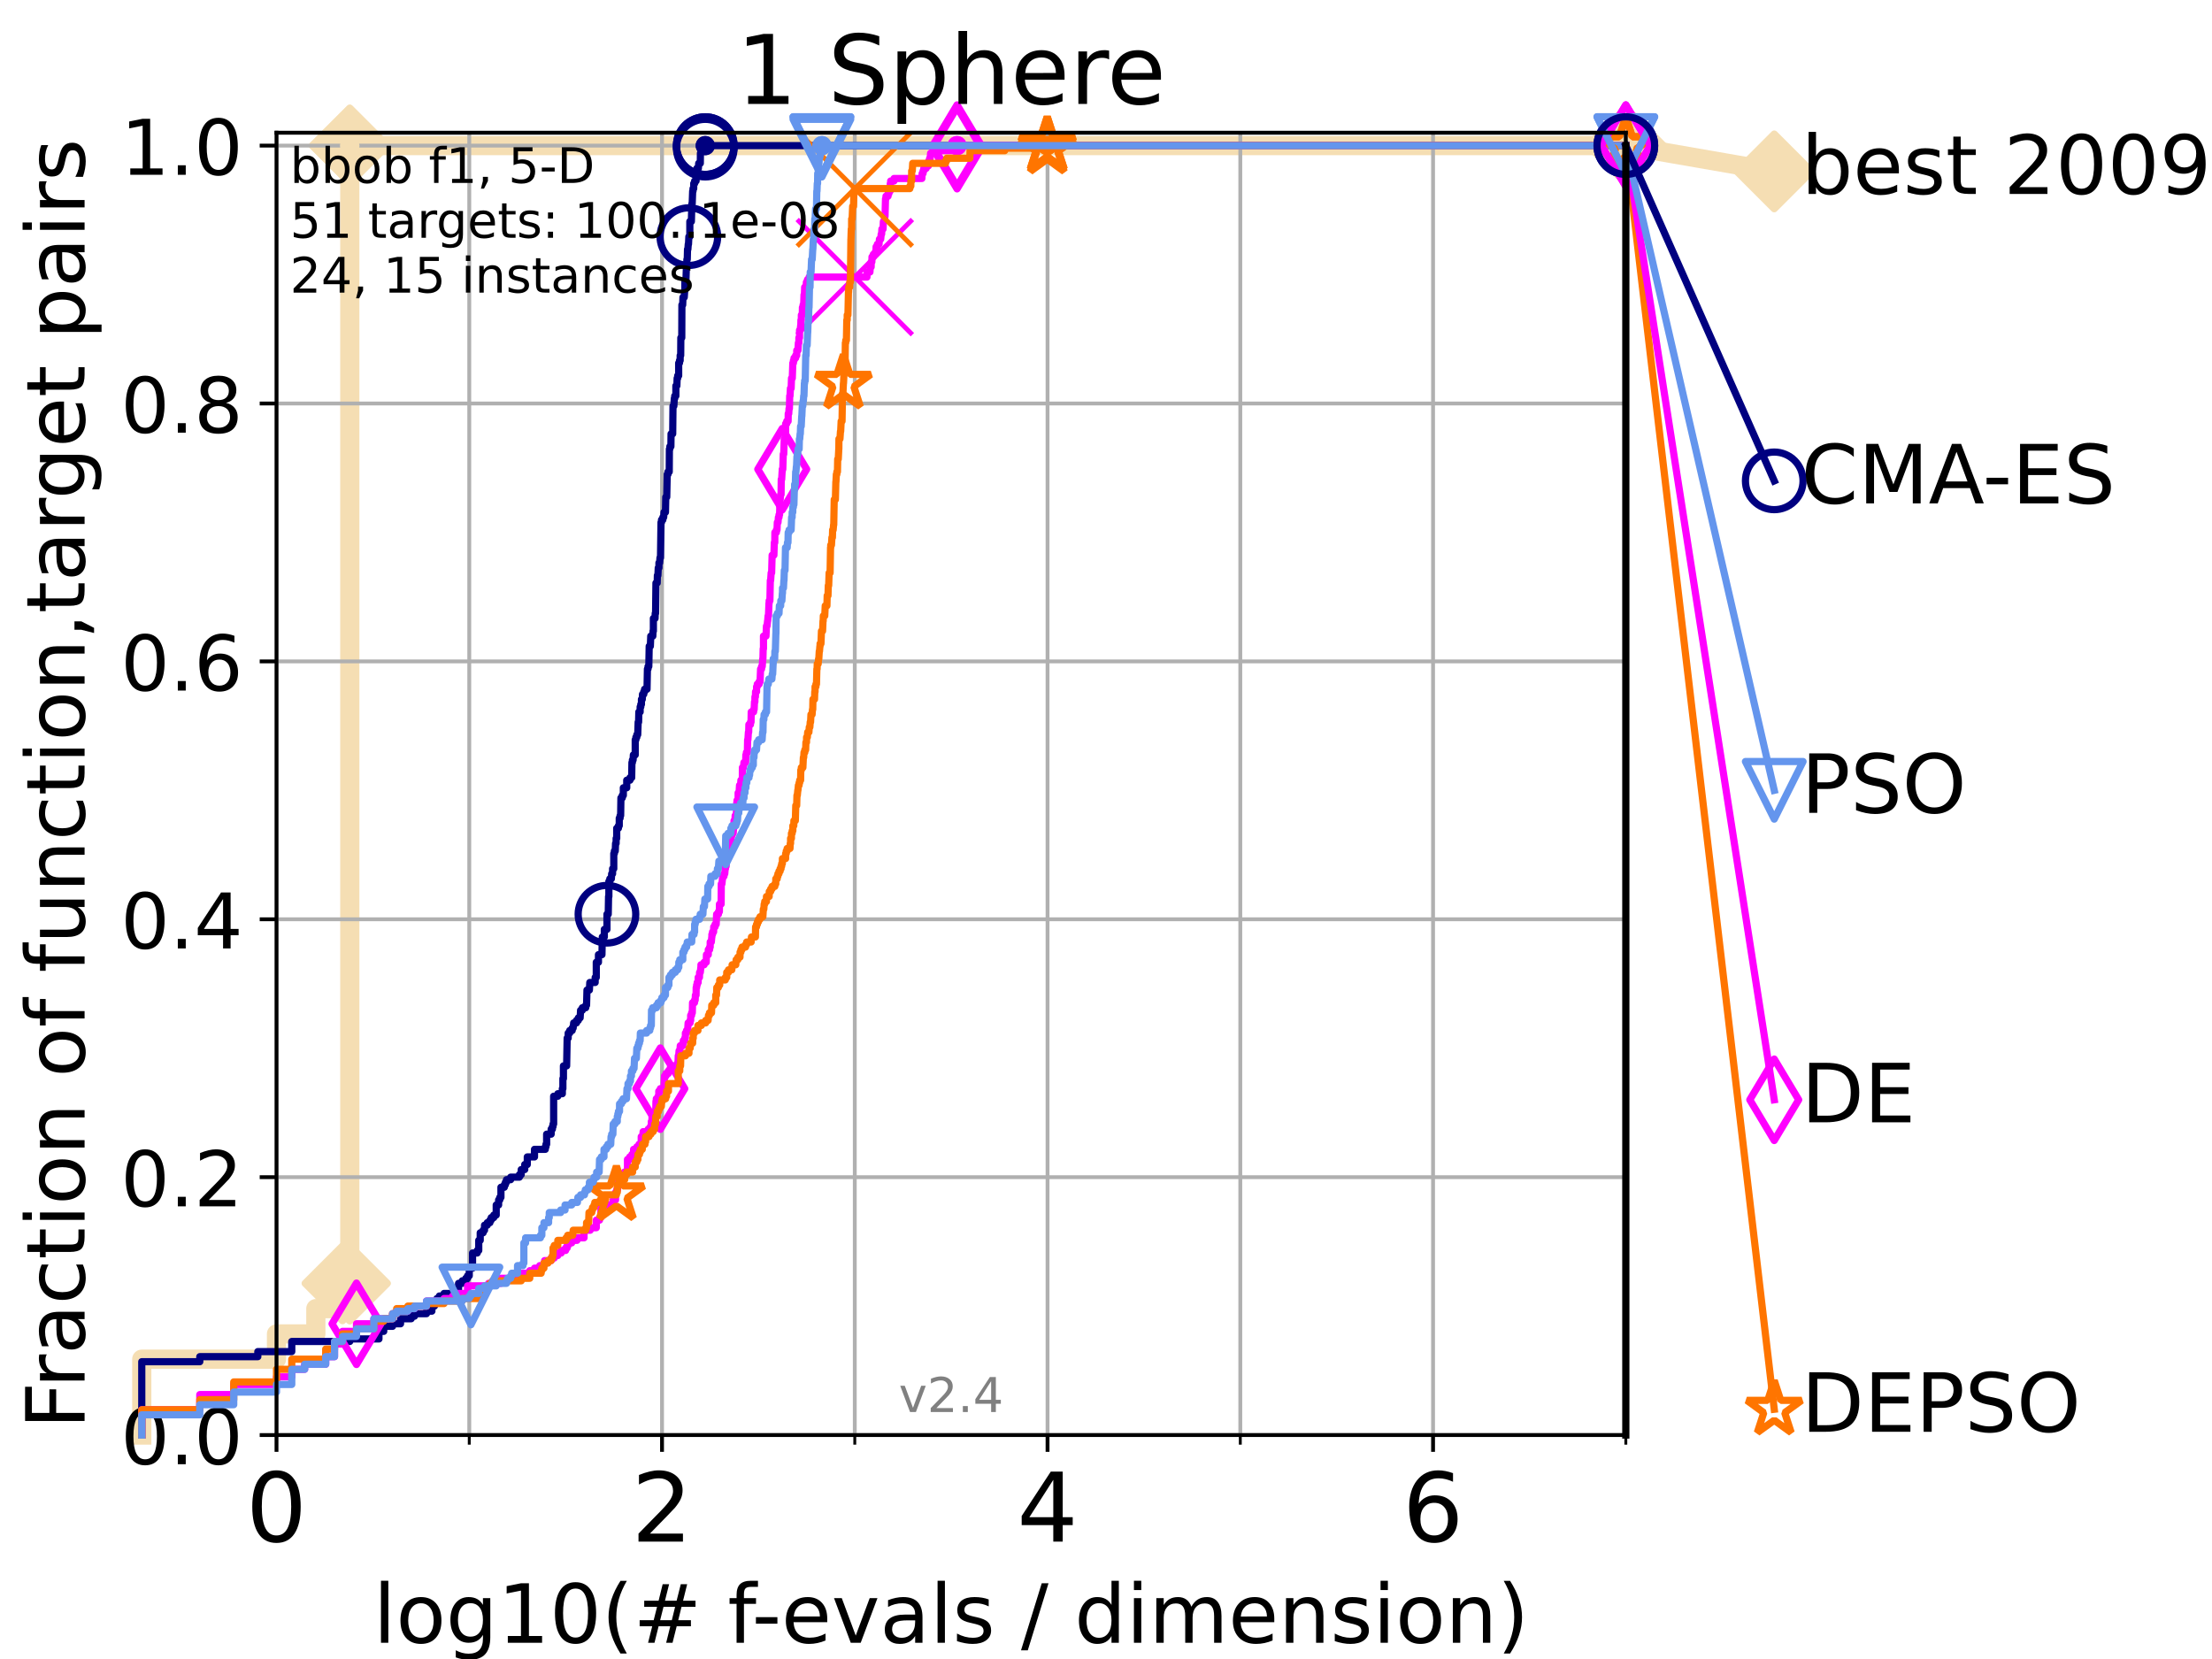 <?xml version="1.0" encoding="utf-8" standalone="no"?>
<!DOCTYPE svg PUBLIC "-//W3C//DTD SVG 1.1//EN"
  "http://www.w3.org/Graphics/SVG/1.1/DTD/svg11.dtd">
<!-- Created with matplotlib (https://matplotlib.org/) -->
<svg height="345.6pt" version="1.1" viewBox="0 0 460.8 345.6" width="460.8pt" xmlns="http://www.w3.org/2000/svg" xmlns:xlink="http://www.w3.org/1999/xlink">
 <defs>
  <style type="text/css">
*{stroke-linecap:butt;stroke-linejoin:round;}
  </style>
 </defs>
 <g id="figure_1">
  <g id="patch_1">
   <path d="M 0 345.6 
L 460.8 345.6 
L 460.8 0 
L 0 0 
z
" style="fill:#ffffff;"/>
  </g>
  <g id="axes_1">
   <g id="patch_2">
    <path d="M 57.6 298.944 
L 338.688 298.944 
L 338.688 27.648 
L 57.6 27.648 
z
" style="fill:#ffffff;"/>
   </g>
   <g id="line2d_1">
    <path d="M 29.533 298.944 
L 29.533 283.143 
L 57.6 283.143 
L 57.6 277.877 
L 65.797 277.877 
L 65.797 272.61 
L 71.35 272.61 
L 71.35 267.343 
L 72.868 267.343 
L 72.868 30.334 
L 338.688 30.334 
" style="fill:none;stroke:#f5deb3;stroke-linecap:square;stroke-width:4;"/>
   </g>
   <g id="line2d_2">
    <defs>
     <path d="M -0 7.778 
L 7.778 0 
L 0 -7.778 
L -7.778 -0 
z
" id="me793ea5dc7" style="stroke:#f5deb3;stroke-linejoin:miter;stroke-width:1.5;"/>
    </defs>
    <g>
     <use style="fill:#f5deb3;stroke:#f5deb3;stroke-linejoin:miter;stroke-width:1.5;" x="71.35" xlink:href="#me793ea5dc7" y="267.343"/>
     <use style="fill:#f5deb3;stroke:#f5deb3;stroke-linejoin:miter;stroke-width:1.5;" x="72.868" xlink:href="#me793ea5dc7" y="267.343"/>
     <use style="fill:#f5deb3;stroke:#f5deb3;stroke-linejoin:miter;stroke-width:1.5;" x="72.868" xlink:href="#me793ea5dc7" y="267.343"/>
     <use style="fill:#f5deb3;stroke:#f5deb3;stroke-linejoin:miter;stroke-width:1.5;" x="72.868" xlink:href="#me793ea5dc7" y="30.334"/>
     <use style="fill:#f5deb3;stroke:#f5deb3;stroke-linejoin:miter;stroke-width:1.5;" x="72.868" xlink:href="#me793ea5dc7" y="30.334"/>
     <use style="fill:#f5deb3;stroke:#f5deb3;stroke-linejoin:miter;stroke-width:1.5;" x="338.688" xlink:href="#me793ea5dc7" y="30.334"/>
    </g>
   </g>
   <g id="line2d_3">
    <path style="fill:none;stroke:#f5deb3;stroke-linecap:square;stroke-width:4;"/>
    <g/>
   </g>
   <g id="line2d_4">
    <path d="M 338.688 30.334 
L 369.608 35.706 
" style="fill:none;stroke:#f5deb3;stroke-linecap:square;stroke-width:4;"/>
    <g>
     <use style="fill:#f5deb3;stroke:#f5deb3;stroke-linejoin:miter;stroke-width:1.5;" x="338.688" xlink:href="#me793ea5dc7" y="30.334"/>
     <use style="fill:#f5deb3;stroke:#f5deb3;stroke-linejoin:miter;stroke-width:1.5;" x="369.608" xlink:href="#me793ea5dc7" y="35.706"/>
    </g>
   </g>
   <g id="matplotlib.axis_1">
    <g id="xtick_1">
     <g id="line2d_5">
      <path clip-path="url(#p3425c8f894)" d="M 57.6 298.944 
L 57.6 27.648 
" style="fill:none;stroke:#b0b0b0;stroke-linecap:square;stroke-width:0.8;"/>
     </g>
     <g id="line2d_6">
      <defs>
       <path d="M 0 0 
L 0 3.5 
" id="md3b48c7344" style="stroke:#000000;stroke-width:0.8;"/>
      </defs>
      <g>
       <use style="stroke:#000000;stroke-width:0.8;" x="57.6" xlink:href="#md3b48c7344" y="298.944"/>
      </g>
     </g>
     <g id="text_1">
      <!-- 0 -->
      <defs>
       <path d="M 31.781 66.406 
Q 24.172 66.406 20.328 58.906 
Q 16.5 51.422 16.5 36.375 
Q 16.5 21.391 20.328 13.891 
Q 24.172 6.391 31.781 6.391 
Q 39.453 6.391 43.281 13.891 
Q 47.125 21.391 47.125 36.375 
Q 47.125 51.422 43.281 58.906 
Q 39.453 66.406 31.781 66.406 
z
M 31.781 74.219 
Q 44.047 74.219 50.516 64.516 
Q 56.984 54.828 56.984 36.375 
Q 56.984 17.969 50.516 8.266 
Q 44.047 -1.422 31.781 -1.422 
Q 19.531 -1.422 13.062 8.266 
Q 6.594 17.969 6.594 36.375 
Q 6.594 54.828 13.062 64.516 
Q 19.531 74.219 31.781 74.219 
z
" id="DejaVuSans-48"/>
      </defs>
      <g transform="translate(51.237 321.141)scale(0.2 -0.2)">
       <use xlink:href="#DejaVuSans-48"/>
      </g>
     </g>
    </g>
    <g id="xtick_2">
     <g id="line2d_7">
      <path clip-path="url(#p3425c8f894)" d="M 137.911 298.944 
L 137.911 27.648 
" style="fill:none;stroke:#b0b0b0;stroke-linecap:square;stroke-width:0.8;"/>
     </g>
     <g id="line2d_8">
      <g>
       <use style="stroke:#000000;stroke-width:0.8;" x="137.911" xlink:href="#md3b48c7344" y="298.944"/>
      </g>
     </g>
     <g id="text_2">
      <!-- 2 -->
      <defs>
       <path d="M 19.188 8.297 
L 53.609 8.297 
L 53.609 0 
L 7.328 0 
L 7.328 8.297 
Q 12.938 14.109 22.625 23.891 
Q 32.328 33.688 34.812 36.531 
Q 39.547 41.844 41.422 45.531 
Q 43.312 49.219 43.312 52.781 
Q 43.312 58.594 39.234 62.25 
Q 35.156 65.922 28.609 65.922 
Q 23.969 65.922 18.812 64.312 
Q 13.672 62.703 7.812 59.422 
L 7.812 69.391 
Q 13.766 71.781 18.938 73 
Q 24.125 74.219 28.422 74.219 
Q 39.75 74.219 46.484 68.547 
Q 53.219 62.891 53.219 53.422 
Q 53.219 48.922 51.531 44.891 
Q 49.859 40.875 45.406 35.406 
Q 44.188 33.984 37.641 27.219 
Q 31.109 20.453 19.188 8.297 
z
" id="DejaVuSans-50"/>
      </defs>
      <g transform="translate(131.548 321.141)scale(0.2 -0.2)">
       <use xlink:href="#DejaVuSans-50"/>
      </g>
     </g>
    </g>
    <g id="xtick_3">
     <g id="line2d_9">
      <path clip-path="url(#p3425c8f894)" d="M 218.222 298.944 
L 218.222 27.648 
" style="fill:none;stroke:#b0b0b0;stroke-linecap:square;stroke-width:0.8;"/>
     </g>
     <g id="line2d_10">
      <g>
       <use style="stroke:#000000;stroke-width:0.8;" x="218.222" xlink:href="#md3b48c7344" y="298.944"/>
      </g>
     </g>
     <g id="text_3">
      <!-- 4 -->
      <defs>
       <path d="M 37.797 64.312 
L 12.891 25.391 
L 37.797 25.391 
z
M 35.203 72.906 
L 47.609 72.906 
L 47.609 25.391 
L 58.016 25.391 
L 58.016 17.188 
L 47.609 17.188 
L 47.609 0 
L 37.797 0 
L 37.797 17.188 
L 4.891 17.188 
L 4.891 26.703 
z
" id="DejaVuSans-52"/>
      </defs>
      <g transform="translate(211.859 321.141)scale(0.2 -0.2)">
       <use xlink:href="#DejaVuSans-52"/>
      </g>
     </g>
    </g>
    <g id="xtick_4">
     <g id="line2d_11">
      <path clip-path="url(#p3425c8f894)" d="M 298.533 298.944 
L 298.533 27.648 
" style="fill:none;stroke:#b0b0b0;stroke-linecap:square;stroke-width:0.8;"/>
     </g>
     <g id="line2d_12">
      <g>
       <use style="stroke:#000000;stroke-width:0.8;" x="298.533" xlink:href="#md3b48c7344" y="298.944"/>
      </g>
     </g>
     <g id="text_4">
      <!-- 6 -->
      <defs>
       <path d="M 33.016 40.375 
Q 26.375 40.375 22.484 35.828 
Q 18.609 31.297 18.609 23.391 
Q 18.609 15.531 22.484 10.953 
Q 26.375 6.391 33.016 6.391 
Q 39.656 6.391 43.531 10.953 
Q 47.406 15.531 47.406 23.391 
Q 47.406 31.297 43.531 35.828 
Q 39.656 40.375 33.016 40.375 
z
M 52.594 71.297 
L 52.594 62.312 
Q 48.875 64.062 45.094 64.984 
Q 41.312 65.922 37.594 65.922 
Q 27.828 65.922 22.672 59.328 
Q 17.531 52.734 16.797 39.406 
Q 19.672 43.656 24.016 45.922 
Q 28.375 48.188 33.594 48.188 
Q 44.578 48.188 50.953 41.516 
Q 57.328 34.859 57.328 23.391 
Q 57.328 12.156 50.688 5.359 
Q 44.047 -1.422 33.016 -1.422 
Q 20.359 -1.422 13.672 8.266 
Q 6.984 17.969 6.984 36.375 
Q 6.984 53.656 15.188 63.938 
Q 23.391 74.219 37.203 74.219 
Q 40.922 74.219 44.703 73.484 
Q 48.484 72.75 52.594 71.297 
z
" id="DejaVuSans-54"/>
      </defs>
      <g transform="translate(292.17 321.141)scale(0.2 -0.2)">
       <use xlink:href="#DejaVuSans-54"/>
      </g>
     </g>
    </g>
    <g id="xtick_5">
     <g id="line2d_13">
      <path clip-path="url(#p3425c8f894)" d="M 97.755 298.944 
L 97.755 27.648 
" style="fill:none;stroke:#b0b0b0;stroke-linecap:square;stroke-width:0.8;"/>
     </g>
     <g id="line2d_14">
      <defs>
       <path d="M 0 0 
L 0 2 
" id="mb1e7557e96" style="stroke:#000000;stroke-width:0.6;"/>
      </defs>
      <g>
       <use style="stroke:#000000;stroke-width:0.6;" x="97.755" xlink:href="#mb1e7557e96" y="298.944"/>
      </g>
     </g>
    </g>
    <g id="xtick_6">
     <g id="line2d_15">
      <path clip-path="url(#p3425c8f894)" d="M 178.066 298.944 
L 178.066 27.648 
" style="fill:none;stroke:#b0b0b0;stroke-linecap:square;stroke-width:0.8;"/>
     </g>
     <g id="line2d_16">
      <g>
       <use style="stroke:#000000;stroke-width:0.6;" x="178.066" xlink:href="#mb1e7557e96" y="298.944"/>
      </g>
     </g>
    </g>
    <g id="xtick_7">
     <g id="line2d_17">
      <path clip-path="url(#p3425c8f894)" d="M 258.377 298.944 
L 258.377 27.648 
" style="fill:none;stroke:#b0b0b0;stroke-linecap:square;stroke-width:0.8;"/>
     </g>
     <g id="line2d_18">
      <g>
       <use style="stroke:#000000;stroke-width:0.6;" x="258.377" xlink:href="#mb1e7557e96" y="298.944"/>
      </g>
     </g>
    </g>
    <g id="xtick_8">
     <g id="line2d_19">
      <path clip-path="url(#p3425c8f894)" d="M 338.688 298.944 
L 338.688 27.648 
" style="fill:none;stroke:#b0b0b0;stroke-linecap:square;stroke-width:0.8;"/>
     </g>
     <g id="line2d_20">
      <g>
       <use style="stroke:#000000;stroke-width:0.6;" x="338.688" xlink:href="#mb1e7557e96" y="298.944"/>
      </g>
     </g>
    </g>
    <g id="text_5">
     <!-- log10(# f-evals / dimension) -->
     <defs>
      <path d="M 9.422 75.984 
L 18.406 75.984 
L 18.406 0 
L 9.422 0 
z
" id="DejaVuSans-108"/>
      <path d="M 30.609 48.391 
Q 23.391 48.391 19.188 42.75 
Q 14.984 37.109 14.984 27.297 
Q 14.984 17.484 19.156 11.844 
Q 23.344 6.203 30.609 6.203 
Q 37.797 6.203 41.984 11.859 
Q 46.188 17.531 46.188 27.297 
Q 46.188 37.016 41.984 42.703 
Q 37.797 48.391 30.609 48.391 
z
M 30.609 56 
Q 42.328 56 49.016 48.375 
Q 55.719 40.766 55.719 27.297 
Q 55.719 13.875 49.016 6.219 
Q 42.328 -1.422 30.609 -1.422 
Q 18.844 -1.422 12.172 6.219 
Q 5.516 13.875 5.516 27.297 
Q 5.516 40.766 12.172 48.375 
Q 18.844 56 30.609 56 
z
" id="DejaVuSans-111"/>
      <path d="M 45.406 27.984 
Q 45.406 37.75 41.375 43.109 
Q 37.359 48.484 30.078 48.484 
Q 22.859 48.484 18.828 43.109 
Q 14.797 37.75 14.797 27.984 
Q 14.797 18.266 18.828 12.891 
Q 22.859 7.516 30.078 7.516 
Q 37.359 7.516 41.375 12.891 
Q 45.406 18.266 45.406 27.984 
z
M 54.391 6.781 
Q 54.391 -7.172 48.188 -13.984 
Q 42 -20.797 29.203 -20.797 
Q 24.469 -20.797 20.266 -20.094 
Q 16.062 -19.391 12.109 -17.922 
L 12.109 -9.188 
Q 16.062 -11.328 19.922 -12.344 
Q 23.781 -13.375 27.781 -13.375 
Q 36.625 -13.375 41.016 -8.766 
Q 45.406 -4.156 45.406 5.172 
L 45.406 9.625 
Q 42.625 4.781 38.281 2.391 
Q 33.938 0 27.875 0 
Q 17.828 0 11.672 7.656 
Q 5.516 15.328 5.516 27.984 
Q 5.516 40.672 11.672 48.328 
Q 17.828 56 27.875 56 
Q 33.938 56 38.281 53.609 
Q 42.625 51.219 45.406 46.391 
L 45.406 54.688 
L 54.391 54.688 
z
" id="DejaVuSans-103"/>
      <path d="M 12.406 8.297 
L 28.516 8.297 
L 28.516 63.922 
L 10.984 60.406 
L 10.984 69.391 
L 28.422 72.906 
L 38.281 72.906 
L 38.281 8.297 
L 54.391 8.297 
L 54.391 0 
L 12.406 0 
z
" id="DejaVuSans-49"/>
      <path d="M 31 75.875 
Q 24.469 64.656 21.281 53.656 
Q 18.109 42.672 18.109 31.391 
Q 18.109 20.125 21.312 9.062 
Q 24.516 -2 31 -13.188 
L 23.188 -13.188 
Q 15.875 -1.703 12.234 9.375 
Q 8.594 20.453 8.594 31.391 
Q 8.594 42.281 12.203 53.312 
Q 15.828 64.359 23.188 75.875 
z
" id="DejaVuSans-40"/>
      <path d="M 51.125 44 
L 36.922 44 
L 32.812 27.688 
L 47.125 27.688 
z
M 43.797 71.781 
L 38.719 51.516 
L 52.984 51.516 
L 58.109 71.781 
L 65.922 71.781 
L 60.891 51.516 
L 76.125 51.516 
L 76.125 44 
L 58.984 44 
L 54.984 27.688 
L 70.516 27.688 
L 70.516 20.219 
L 53.078 20.219 
L 48 0 
L 40.188 0 
L 45.219 20.219 
L 30.906 20.219 
L 25.875 0 
L 18.016 0 
L 23.094 20.219 
L 7.719 20.219 
L 7.719 27.688 
L 24.906 27.688 
L 29 44 
L 13.281 44 
L 13.281 51.516 
L 30.906 51.516 
L 35.891 71.781 
z
" id="DejaVuSans-35"/>
      <path id="DejaVuSans-32"/>
      <path d="M 37.109 75.984 
L 37.109 68.5 
L 28.516 68.5 
Q 23.688 68.5 21.797 66.547 
Q 19.922 64.594 19.922 59.516 
L 19.922 54.688 
L 34.719 54.688 
L 34.719 47.703 
L 19.922 47.703 
L 19.922 0 
L 10.891 0 
L 10.891 47.703 
L 2.297 47.703 
L 2.297 54.688 
L 10.891 54.688 
L 10.891 58.5 
Q 10.891 67.625 15.141 71.797 
Q 19.391 75.984 28.609 75.984 
z
" id="DejaVuSans-102"/>
      <path d="M 4.891 31.391 
L 31.203 31.391 
L 31.203 23.391 
L 4.891 23.391 
z
" id="DejaVuSans-45"/>
      <path d="M 56.203 29.594 
L 56.203 25.203 
L 14.891 25.203 
Q 15.484 15.922 20.484 11.062 
Q 25.484 6.203 34.422 6.203 
Q 39.594 6.203 44.453 7.469 
Q 49.312 8.734 54.109 11.281 
L 54.109 2.781 
Q 49.266 0.734 44.188 -0.344 
Q 39.109 -1.422 33.891 -1.422 
Q 20.797 -1.422 13.156 6.188 
Q 5.516 13.812 5.516 26.812 
Q 5.516 40.234 12.766 48.109 
Q 20.016 56 32.328 56 
Q 43.359 56 49.781 48.891 
Q 56.203 41.797 56.203 29.594 
z
M 47.219 32.234 
Q 47.125 39.594 43.094 43.984 
Q 39.062 48.391 32.422 48.391 
Q 24.906 48.391 20.391 44.141 
Q 15.875 39.891 15.188 32.172 
z
" id="DejaVuSans-101"/>
      <path d="M 2.984 54.688 
L 12.5 54.688 
L 29.594 8.797 
L 46.688 54.688 
L 56.203 54.688 
L 35.688 0 
L 23.484 0 
z
" id="DejaVuSans-118"/>
      <path d="M 34.281 27.484 
Q 23.391 27.484 19.188 25 
Q 14.984 22.516 14.984 16.5 
Q 14.984 11.719 18.141 8.906 
Q 21.297 6.109 26.703 6.109 
Q 34.188 6.109 38.703 11.406 
Q 43.219 16.703 43.219 25.484 
L 43.219 27.484 
z
M 52.203 31.203 
L 52.203 0 
L 43.219 0 
L 43.219 8.297 
Q 40.141 3.328 35.547 0.953 
Q 30.953 -1.422 24.312 -1.422 
Q 15.922 -1.422 10.953 3.297 
Q 6 8.016 6 15.922 
Q 6 25.141 12.172 29.828 
Q 18.359 34.516 30.609 34.516 
L 43.219 34.516 
L 43.219 35.406 
Q 43.219 41.609 39.141 45 
Q 35.062 48.391 27.688 48.391 
Q 23 48.391 18.547 47.266 
Q 14.109 46.141 10.016 43.891 
L 10.016 52.203 
Q 14.938 54.109 19.578 55.047 
Q 24.219 56 28.609 56 
Q 40.484 56 46.344 49.844 
Q 52.203 43.703 52.203 31.203 
z
" id="DejaVuSans-97"/>
      <path d="M 44.281 53.078 
L 44.281 44.578 
Q 40.484 46.531 36.375 47.5 
Q 32.281 48.484 27.875 48.484 
Q 21.188 48.484 17.844 46.438 
Q 14.5 44.391 14.5 40.281 
Q 14.5 37.156 16.891 35.375 
Q 19.281 33.594 26.516 31.984 
L 29.594 31.297 
Q 39.156 29.25 43.188 25.516 
Q 47.219 21.781 47.219 15.094 
Q 47.219 7.469 41.188 3.016 
Q 35.156 -1.422 24.609 -1.422 
Q 20.219 -1.422 15.453 -0.562 
Q 10.688 0.297 5.422 2 
L 5.422 11.281 
Q 10.406 8.688 15.234 7.391 
Q 20.062 6.109 24.812 6.109 
Q 31.156 6.109 34.562 8.281 
Q 37.984 10.453 37.984 14.406 
Q 37.984 18.062 35.516 20.016 
Q 33.062 21.969 24.703 23.781 
L 21.578 24.516 
Q 13.234 26.266 9.516 29.906 
Q 5.812 33.547 5.812 39.891 
Q 5.812 47.609 11.281 51.797 
Q 16.75 56 26.812 56 
Q 31.781 56 36.172 55.266 
Q 40.578 54.547 44.281 53.078 
z
" id="DejaVuSans-115"/>
      <path d="M 25.391 72.906 
L 33.688 72.906 
L 8.297 -9.281 
L 0 -9.281 
z
" id="DejaVuSans-47"/>
      <path d="M 45.406 46.391 
L 45.406 75.984 
L 54.391 75.984 
L 54.391 0 
L 45.406 0 
L 45.406 8.203 
Q 42.578 3.328 38.25 0.953 
Q 33.938 -1.422 27.875 -1.422 
Q 17.969 -1.422 11.734 6.484 
Q 5.516 14.406 5.516 27.297 
Q 5.516 40.188 11.734 48.094 
Q 17.969 56 27.875 56 
Q 33.938 56 38.25 53.625 
Q 42.578 51.266 45.406 46.391 
z
M 14.797 27.297 
Q 14.797 17.391 18.875 11.75 
Q 22.953 6.109 30.078 6.109 
Q 37.203 6.109 41.297 11.75 
Q 45.406 17.391 45.406 27.297 
Q 45.406 37.203 41.297 42.844 
Q 37.203 48.484 30.078 48.484 
Q 22.953 48.484 18.875 42.844 
Q 14.797 37.203 14.797 27.297 
z
" id="DejaVuSans-100"/>
      <path d="M 9.422 54.688 
L 18.406 54.688 
L 18.406 0 
L 9.422 0 
z
M 9.422 75.984 
L 18.406 75.984 
L 18.406 64.594 
L 9.422 64.594 
z
" id="DejaVuSans-105"/>
      <path d="M 52 44.188 
Q 55.375 50.25 60.062 53.125 
Q 64.75 56 71.094 56 
Q 79.641 56 84.281 50.016 
Q 88.922 44.047 88.922 33.016 
L 88.922 0 
L 79.891 0 
L 79.891 32.719 
Q 79.891 40.578 77.094 44.375 
Q 74.312 48.188 68.609 48.188 
Q 61.625 48.188 57.562 43.547 
Q 53.516 38.922 53.516 30.906 
L 53.516 0 
L 44.484 0 
L 44.484 32.719 
Q 44.484 40.625 41.703 44.406 
Q 38.922 48.188 33.109 48.188 
Q 26.219 48.188 22.156 43.531 
Q 18.109 38.875 18.109 30.906 
L 18.109 0 
L 9.078 0 
L 9.078 54.688 
L 18.109 54.688 
L 18.109 46.188 
Q 21.188 51.219 25.484 53.609 
Q 29.781 56 35.688 56 
Q 41.656 56 45.828 52.969 
Q 50 49.953 52 44.188 
z
" id="DejaVuSans-109"/>
      <path d="M 54.891 33.016 
L 54.891 0 
L 45.906 0 
L 45.906 32.719 
Q 45.906 40.484 42.875 44.328 
Q 39.844 48.188 33.797 48.188 
Q 26.516 48.188 22.312 43.547 
Q 18.109 38.922 18.109 30.906 
L 18.109 0 
L 9.078 0 
L 9.078 54.688 
L 18.109 54.688 
L 18.109 46.188 
Q 21.344 51.125 25.703 53.562 
Q 30.078 56 35.797 56 
Q 45.219 56 50.047 50.172 
Q 54.891 44.344 54.891 33.016 
z
" id="DejaVuSans-110"/>
      <path d="M 8.016 75.875 
L 15.828 75.875 
Q 23.141 64.359 26.781 53.312 
Q 30.422 42.281 30.422 31.391 
Q 30.422 20.453 26.781 9.375 
Q 23.141 -1.703 15.828 -13.188 
L 8.016 -13.188 
Q 14.5 -2 17.703 9.062 
Q 20.906 20.125 20.906 31.391 
Q 20.906 42.672 17.703 53.656 
Q 14.5 64.656 8.016 75.875 
z
" id="DejaVuSans-41"/>
     </defs>
     <g transform="translate(77.764 342.218)scale(0.17 -0.17)">
      <use xlink:href="#DejaVuSans-108"/>
      <use x="27.783" xlink:href="#DejaVuSans-111"/>
      <use x="88.965" xlink:href="#DejaVuSans-103"/>
      <use x="152.441" xlink:href="#DejaVuSans-49"/>
      <use x="216.064" xlink:href="#DejaVuSans-48"/>
      <use x="279.688" xlink:href="#DejaVuSans-40"/>
      <use x="318.701" xlink:href="#DejaVuSans-35"/>
      <use x="402.49" xlink:href="#DejaVuSans-32"/>
      <use x="434.277" xlink:href="#DejaVuSans-102"/>
      <use x="463.982" xlink:href="#DejaVuSans-45"/>
      <use x="500.066" xlink:href="#DejaVuSans-101"/>
      <use x="561.59" xlink:href="#DejaVuSans-118"/>
      <use x="620.77" xlink:href="#DejaVuSans-97"/>
      <use x="682.049" xlink:href="#DejaVuSans-108"/>
      <use x="709.832" xlink:href="#DejaVuSans-115"/>
      <use x="761.932" xlink:href="#DejaVuSans-32"/>
      <use x="793.719" xlink:href="#DejaVuSans-47"/>
      <use x="827.41" xlink:href="#DejaVuSans-32"/>
      <use x="859.197" xlink:href="#DejaVuSans-100"/>
      <use x="922.674" xlink:href="#DejaVuSans-105"/>
      <use x="950.457" xlink:href="#DejaVuSans-109"/>
      <use x="1047.869" xlink:href="#DejaVuSans-101"/>
      <use x="1109.393" xlink:href="#DejaVuSans-110"/>
      <use x="1172.771" xlink:href="#DejaVuSans-115"/>
      <use x="1224.871" xlink:href="#DejaVuSans-105"/>
      <use x="1252.654" xlink:href="#DejaVuSans-111"/>
      <use x="1313.836" xlink:href="#DejaVuSans-110"/>
      <use x="1377.215" xlink:href="#DejaVuSans-41"/>
     </g>
    </g>
   </g>
   <g id="matplotlib.axis_2">
    <g id="ytick_1">
     <g id="line2d_21">
      <path clip-path="url(#p3425c8f894)" d="M 57.6 298.944 
L 338.688 298.944 
" style="fill:none;stroke:#b0b0b0;stroke-linecap:square;stroke-width:0.8;"/>
     </g>
     <g id="line2d_22">
      <defs>
       <path d="M 0 0 
L -3.5 0 
" id="mb861df0e97" style="stroke:#000000;stroke-width:0.8;"/>
      </defs>
      <g>
       <use style="stroke:#000000;stroke-width:0.8;" x="57.6" xlink:href="#mb861df0e97" y="298.944"/>
      </g>
     </g>
     <g id="text_6">
      <!-- 0.0 -->
      <defs>
       <path d="M 10.688 12.406 
L 21 12.406 
L 21 0 
L 10.688 0 
z
" id="DejaVuSans-46"/>
      </defs>
      <g transform="translate(25.155 305.023)scale(0.16 -0.16)">
       <use xlink:href="#DejaVuSans-48"/>
       <use x="63.623" xlink:href="#DejaVuSans-46"/>
       <use x="95.41" xlink:href="#DejaVuSans-48"/>
      </g>
     </g>
    </g>
    <g id="ytick_2">
     <g id="line2d_23">
      <path clip-path="url(#p3425c8f894)" d="M 57.6 245.222 
L 338.688 245.222 
" style="fill:none;stroke:#b0b0b0;stroke-linecap:square;stroke-width:0.8;"/>
     </g>
     <g id="line2d_24">
      <g>
       <use style="stroke:#000000;stroke-width:0.8;" x="57.6" xlink:href="#mb861df0e97" y="245.222"/>
      </g>
     </g>
     <g id="text_7">
      <!-- 0.2 -->
      <g transform="translate(25.155 251.301)scale(0.16 -0.16)">
       <use xlink:href="#DejaVuSans-48"/>
       <use x="63.623" xlink:href="#DejaVuSans-46"/>
       <use x="95.41" xlink:href="#DejaVuSans-50"/>
      </g>
     </g>
    </g>
    <g id="ytick_3">
     <g id="line2d_25">
      <path clip-path="url(#p3425c8f894)" d="M 57.6 191.5 
L 338.688 191.5 
" style="fill:none;stroke:#b0b0b0;stroke-linecap:square;stroke-width:0.8;"/>
     </g>
     <g id="line2d_26">
      <g>
       <use style="stroke:#000000;stroke-width:0.8;" x="57.6" xlink:href="#mb861df0e97" y="191.5"/>
      </g>
     </g>
     <g id="text_8">
      <!-- 0.4 -->
      <g transform="translate(25.155 197.579)scale(0.16 -0.16)">
       <use xlink:href="#DejaVuSans-48"/>
       <use x="63.623" xlink:href="#DejaVuSans-46"/>
       <use x="95.41" xlink:href="#DejaVuSans-52"/>
      </g>
     </g>
    </g>
    <g id="ytick_4">
     <g id="line2d_27">
      <path clip-path="url(#p3425c8f894)" d="M 57.6 137.778 
L 338.688 137.778 
" style="fill:none;stroke:#b0b0b0;stroke-linecap:square;stroke-width:0.8;"/>
     </g>
     <g id="line2d_28">
      <g>
       <use style="stroke:#000000;stroke-width:0.8;" x="57.6" xlink:href="#mb861df0e97" y="137.778"/>
      </g>
     </g>
     <g id="text_9">
      <!-- 0.6 -->
      <g transform="translate(25.155 143.857)scale(0.16 -0.16)">
       <use xlink:href="#DejaVuSans-48"/>
       <use x="63.623" xlink:href="#DejaVuSans-46"/>
       <use x="95.41" xlink:href="#DejaVuSans-54"/>
      </g>
     </g>
    </g>
    <g id="ytick_5">
     <g id="line2d_29">
      <path clip-path="url(#p3425c8f894)" d="M 57.6 84.056 
L 338.688 84.056 
" style="fill:none;stroke:#b0b0b0;stroke-linecap:square;stroke-width:0.8;"/>
     </g>
     <g id="line2d_30">
      <g>
       <use style="stroke:#000000;stroke-width:0.8;" x="57.6" xlink:href="#mb861df0e97" y="84.056"/>
      </g>
     </g>
     <g id="text_10">
      <!-- 0.8 -->
      <defs>
       <path d="M 31.781 34.625 
Q 24.75 34.625 20.719 30.859 
Q 16.703 27.094 16.703 20.516 
Q 16.703 13.922 20.719 10.156 
Q 24.75 6.391 31.781 6.391 
Q 38.812 6.391 42.859 10.172 
Q 46.922 13.969 46.922 20.516 
Q 46.922 27.094 42.891 30.859 
Q 38.875 34.625 31.781 34.625 
z
M 21.922 38.812 
Q 15.578 40.375 12.031 44.719 
Q 8.5 49.078 8.5 55.328 
Q 8.5 64.062 14.719 69.141 
Q 20.953 74.219 31.781 74.219 
Q 42.672 74.219 48.875 69.141 
Q 55.078 64.062 55.078 55.328 
Q 55.078 49.078 51.531 44.719 
Q 48 40.375 41.703 38.812 
Q 48.828 37.156 52.797 32.312 
Q 56.781 27.484 56.781 20.516 
Q 56.781 9.906 50.312 4.234 
Q 43.844 -1.422 31.781 -1.422 
Q 19.734 -1.422 13.25 4.234 
Q 6.781 9.906 6.781 20.516 
Q 6.781 27.484 10.781 32.312 
Q 14.797 37.156 21.922 38.812 
z
M 18.312 54.391 
Q 18.312 48.734 21.844 45.562 
Q 25.391 42.391 31.781 42.391 
Q 38.141 42.391 41.719 45.562 
Q 45.312 48.734 45.312 54.391 
Q 45.312 60.062 41.719 63.234 
Q 38.141 66.406 31.781 66.406 
Q 25.391 66.406 21.844 63.234 
Q 18.312 60.062 18.312 54.391 
z
" id="DejaVuSans-56"/>
      </defs>
      <g transform="translate(25.155 90.135)scale(0.16 -0.16)">
       <use xlink:href="#DejaVuSans-48"/>
       <use x="63.623" xlink:href="#DejaVuSans-46"/>
       <use x="95.41" xlink:href="#DejaVuSans-56"/>
      </g>
     </g>
    </g>
    <g id="ytick_6">
     <g id="line2d_31">
      <path clip-path="url(#p3425c8f894)" d="M 57.6 30.334 
L 338.688 30.334 
" style="fill:none;stroke:#b0b0b0;stroke-linecap:square;stroke-width:0.8;"/>
     </g>
     <g id="line2d_32">
      <g>
       <use style="stroke:#000000;stroke-width:0.8;" x="57.6" xlink:href="#mb861df0e97" y="30.334"/>
      </g>
     </g>
     <g id="text_11">
      <!-- 1.0 -->
      <g transform="translate(25.155 36.413)scale(0.16 -0.16)">
       <use xlink:href="#DejaVuSans-49"/>
       <use x="63.623" xlink:href="#DejaVuSans-46"/>
       <use x="95.41" xlink:href="#DejaVuSans-48"/>
      </g>
     </g>
    </g>
    <g id="text_12">
     <!-- Fraction of function,target pairs -->
     <defs>
      <path d="M 9.812 72.906 
L 51.703 72.906 
L 51.703 64.594 
L 19.672 64.594 
L 19.672 43.109 
L 48.578 43.109 
L 48.578 34.812 
L 19.672 34.812 
L 19.672 0 
L 9.812 0 
z
" id="DejaVuSans-70"/>
      <path d="M 41.109 46.297 
Q 39.594 47.172 37.812 47.578 
Q 36.031 48 33.891 48 
Q 26.266 48 22.188 43.047 
Q 18.109 38.094 18.109 28.812 
L 18.109 0 
L 9.078 0 
L 9.078 54.688 
L 18.109 54.688 
L 18.109 46.188 
Q 20.953 51.172 25.484 53.578 
Q 30.031 56 36.531 56 
Q 37.453 56 38.578 55.875 
Q 39.703 55.766 41.062 55.516 
z
" id="DejaVuSans-114"/>
      <path d="M 48.781 52.594 
L 48.781 44.188 
Q 44.969 46.297 41.141 47.344 
Q 37.312 48.391 33.406 48.391 
Q 24.656 48.391 19.812 42.844 
Q 14.984 37.312 14.984 27.297 
Q 14.984 17.281 19.812 11.734 
Q 24.656 6.203 33.406 6.203 
Q 37.312 6.203 41.141 7.25 
Q 44.969 8.297 48.781 10.406 
L 48.781 2.094 
Q 45.016 0.344 40.984 -0.531 
Q 36.969 -1.422 32.422 -1.422 
Q 20.062 -1.422 12.781 6.344 
Q 5.516 14.109 5.516 27.297 
Q 5.516 40.672 12.859 48.328 
Q 20.219 56 33.016 56 
Q 37.156 56 41.109 55.141 
Q 45.062 54.297 48.781 52.594 
z
" id="DejaVuSans-99"/>
      <path d="M 18.312 70.219 
L 18.312 54.688 
L 36.812 54.688 
L 36.812 47.703 
L 18.312 47.703 
L 18.312 18.016 
Q 18.312 11.328 20.141 9.422 
Q 21.969 7.516 27.594 7.516 
L 36.812 7.516 
L 36.812 0 
L 27.594 0 
Q 17.188 0 13.234 3.875 
Q 9.281 7.766 9.281 18.016 
L 9.281 47.703 
L 2.688 47.703 
L 2.688 54.688 
L 9.281 54.688 
L 9.281 70.219 
z
" id="DejaVuSans-116"/>
      <path d="M 8.5 21.578 
L 8.5 54.688 
L 17.484 54.688 
L 17.484 21.922 
Q 17.484 14.156 20.5 10.266 
Q 23.531 6.391 29.594 6.391 
Q 36.859 6.391 41.078 11.031 
Q 45.312 15.672 45.312 23.688 
L 45.312 54.688 
L 54.297 54.688 
L 54.297 0 
L 45.312 0 
L 45.312 8.406 
Q 42.047 3.422 37.719 1 
Q 33.406 -1.422 27.688 -1.422 
Q 18.266 -1.422 13.375 4.438 
Q 8.5 10.297 8.5 21.578 
z
M 31.109 56 
z
" id="DejaVuSans-117"/>
      <path d="M 11.719 12.406 
L 22.016 12.406 
L 22.016 4 
L 14.016 -11.625 
L 7.719 -11.625 
L 11.719 4 
z
" id="DejaVuSans-44"/>
      <path d="M 18.109 8.203 
L 18.109 -20.797 
L 9.078 -20.797 
L 9.078 54.688 
L 18.109 54.688 
L 18.109 46.391 
Q 20.953 51.266 25.266 53.625 
Q 29.594 56 35.594 56 
Q 45.562 56 51.781 48.094 
Q 58.016 40.188 58.016 27.297 
Q 58.016 14.406 51.781 6.484 
Q 45.562 -1.422 35.594 -1.422 
Q 29.594 -1.422 25.266 0.953 
Q 20.953 3.328 18.109 8.203 
z
M 48.688 27.297 
Q 48.688 37.203 44.609 42.844 
Q 40.531 48.484 33.406 48.484 
Q 26.266 48.484 22.188 42.844 
Q 18.109 37.203 18.109 27.297 
Q 18.109 17.391 22.188 11.75 
Q 26.266 6.109 33.406 6.109 
Q 40.531 6.109 44.609 11.75 
Q 48.688 17.391 48.688 27.297 
z
" id="DejaVuSans-112"/>
     </defs>
     <g transform="translate(17.62 297.681)rotate(-90)scale(0.17 -0.17)">
      <use xlink:href="#DejaVuSans-70"/>
      <use x="50.27" xlink:href="#DejaVuSans-114"/>
      <use x="91.383" xlink:href="#DejaVuSans-97"/>
      <use x="152.662" xlink:href="#DejaVuSans-99"/>
      <use x="207.643" xlink:href="#DejaVuSans-116"/>
      <use x="246.852" xlink:href="#DejaVuSans-105"/>
      <use x="274.635" xlink:href="#DejaVuSans-111"/>
      <use x="335.816" xlink:href="#DejaVuSans-110"/>
      <use x="399.195" xlink:href="#DejaVuSans-32"/>
      <use x="430.982" xlink:href="#DejaVuSans-111"/>
      <use x="492.164" xlink:href="#DejaVuSans-102"/>
      <use x="527.369" xlink:href="#DejaVuSans-32"/>
      <use x="559.156" xlink:href="#DejaVuSans-102"/>
      <use x="594.361" xlink:href="#DejaVuSans-117"/>
      <use x="657.74" xlink:href="#DejaVuSans-110"/>
      <use x="721.119" xlink:href="#DejaVuSans-99"/>
      <use x="776.1" xlink:href="#DejaVuSans-116"/>
      <use x="815.309" xlink:href="#DejaVuSans-105"/>
      <use x="843.092" xlink:href="#DejaVuSans-111"/>
      <use x="904.273" xlink:href="#DejaVuSans-110"/>
      <use x="967.652" xlink:href="#DejaVuSans-44"/>
      <use x="999.439" xlink:href="#DejaVuSans-116"/>
      <use x="1038.648" xlink:href="#DejaVuSans-97"/>
      <use x="1099.928" xlink:href="#DejaVuSans-114"/>
      <use x="1139.291" xlink:href="#DejaVuSans-103"/>
      <use x="1202.768" xlink:href="#DejaVuSans-101"/>
      <use x="1264.291" xlink:href="#DejaVuSans-116"/>
      <use x="1303.5" xlink:href="#DejaVuSans-32"/>
      <use x="1335.287" xlink:href="#DejaVuSans-112"/>
      <use x="1398.764" xlink:href="#DejaVuSans-97"/>
      <use x="1460.043" xlink:href="#DejaVuSans-105"/>
      <use x="1487.826" xlink:href="#DejaVuSans-114"/>
      <use x="1528.939" xlink:href="#DejaVuSans-115"/>
     </g>
    </g>
   </g>
   <g id="line2d_33">
    <defs>
     <path d="M 0 1.5 
C 0.398 1.5 0.779 1.342 1.061 1.061 
C 1.342 0.779 1.5 0.398 1.5 0 
C 1.5 -0.398 1.342 -0.779 1.061 -1.061 
C 0.779 -1.342 0.398 -1.5 0 -1.5 
C -0.398 -1.5 -0.779 -1.342 -1.061 -1.061 
C -1.342 -0.779 -1.5 -0.398 -1.5 0 
C -1.5 0.398 -1.342 0.779 -1.061 1.061 
C -0.779 1.342 -0.398 1.5 0 1.5 
z
" id="mc6477c0db7" style="stroke:#f5deb3;"/>
    </defs>
    <g>
     <use style="fill:#f5deb3;stroke:#f5deb3;" x="72.868" xlink:href="#mc6477c0db7" y="30.334"/>
     <use style="fill:#f5deb3;stroke:#f5deb3;" x="72.868" xlink:href="#mc6477c0db7" y="30.334"/>
    </g>
   </g>
   <g id="line2d_34">
    <defs>
     <path d="M 0 1.5 
C 0.398 1.5 0.779 1.342 1.061 1.061 
C 1.342 0.779 1.5 0.398 1.5 0 
C 1.5 -0.398 1.342 -0.779 1.061 -1.061 
C 0.779 -1.342 0.398 -1.5 0 -1.5 
C -0.398 -1.5 -0.779 -1.342 -1.061 -1.061 
C -1.342 -0.779 -1.5 -0.398 -1.5 0 
C -1.5 0.398 -1.342 0.779 -1.061 1.061 
C -0.779 1.342 -0.398 1.5 0 1.5 
z
" id="me86eafb222" style="stroke:#000080;"/>
    </defs>
    <g>
     <use style="fill:#000080;stroke:#000080;" x="146.917" xlink:href="#me86eafb222" y="30.334"/>
     <use style="fill:#000080;stroke:#000080;" x="146.917" xlink:href="#me86eafb222" y="30.334"/>
    </g>
   </g>
   <g id="line2d_35">
    <path d="M 29.533 298.944 
L 29.533 283.67 
L 41.621 283.67 
L 41.621 282.617 
L 53.709 282.617 
L 53.709 281.563 
L 60.78 281.563 
L 60.78 279.457 
L 72.868 279.457 
L 72.868 278.93 
L 78.942 278.93 
L 78.942 277.35 
L 79.939 277.35 
L 79.939 276.296 
L 81.776 276.296 
L 81.776 275.77 
L 83.438 275.77 
L 83.438 274.716 
L 85.667 274.716 
L 85.667 274.19 
L 86.351 274.19 
L 86.351 273.663 
L 88.847 273.663 
L 88.847 273.136 
L 89.973 273.136 
L 89.973 272.083 
L 90.509 272.083 
L 90.509 271.556 
L 91.03 271.556 
L 91.03 270.503 
L 91.535 270.503 
L 91.535 269.976 
L 92.504 269.976 
L 92.504 269.45 
L 95.125 269.45 
L 95.125 268.923 
L 95.526 268.923 
L 95.526 267.343 
L 96.301 267.343 
L 96.301 266.816 
L 97.044 266.816 
L 97.044 266.289 
L 97.403 266.289 
L 97.403 265.763 
L 97.755 265.763 
L 97.755 264.183 
L 98.439 264.183 
L 98.439 261.023 
L 99.418 261.023 
L 99.418 260.496 
L 99.732 260.496 
L 99.732 258.389 
L 100.04 258.389 
L 100.04 256.809 
L 100.642 256.809 
L 100.642 256.282 
L 100.935 256.282 
L 100.935 255.229 
L 101.507 255.229 
L 101.507 254.702 
L 102.06 254.702 
L 102.06 254.176 
L 102.331 254.176 
L 102.331 253.649 
L 102.859 253.649 
L 102.859 253.122 
L 103.372 253.122 
L 103.372 251.016 
L 103.871 251.016 
L 103.871 249.962 
L 104.115 249.962 
L 104.115 249.436 
L 104.355 249.436 
L 104.355 247.329 
L 105.057 247.329 
L 105.057 246.802 
L 105.285 246.802 
L 105.285 246.275 
L 105.51 246.275 
L 105.51 245.749 
L 106.383 245.749 
L 106.383 245.222 
L 108.199 245.222 
L 108.199 244.695 
L 108.578 244.695 
L 108.578 243.642 
L 109.312 243.642 
L 109.312 242.589 
L 109.843 242.589 
L 109.843 241.009 
L 111.346 241.009 
L 111.346 239.428 
L 113.595 239.428 
L 113.595 238.902 
L 113.735 238.902 
L 113.735 238.375 
L 113.874 238.375 
L 113.874 236.268 
L 114.817 236.268 
L 114.817 235.215 
L 115.077 235.215 
L 115.077 234.688 
L 115.206 234.688 
L 115.206 234.162 
L 115.333 234.162 
L 115.333 228.368 
L 116.203 228.368 
L 116.203 227.841 
L 117.145 227.841 
L 117.145 226.788 
L 117.26 226.788 
L 117.26 224.681 
L 117.373 224.681 
L 117.373 222.048 
L 118.04 222.048 
L 118.149 216.254 
L 118.364 216.254 
L 118.364 215.201 
L 118.682 215.201 
L 118.682 214.674 
L 119.199 214.674 
L 119.199 214.148 
L 119.402 214.148 
L 119.503 213.094 
L 120.094 213.094 
L 120.094 212.567 
L 120.477 212.567 
L 120.477 212.041 
L 120.852 212.041 
L 120.945 210.461 
L 121.31 210.461 
L 121.31 209.934 
L 122.018 209.934 
L 122.018 209.407 
L 122.191 209.407 
L 122.277 206.247 
L 122.782 206.247 
L 122.865 204.667 
L 123.985 204.667 
L 123.985 203.614 
L 124.216 203.614 
L 124.216 200.454 
L 124.669 200.454 
L 124.669 198.874 
L 125.399 198.874 
L 125.471 195.187 
L 125.892 195.187 
L 125.892 193.607 
L 126.44 193.607 
L 126.44 190.447 
L 126.707 190.447 
L 126.773 186.76 
L 126.839 186.76 
L 126.839 183.6 
L 127.035 183.6 
L 127.035 183.073 
L 127.358 183.073 
L 127.421 182.02 
L 127.611 182.02 
L 127.611 180.966 
L 127.861 180.966 
L 127.861 177.806 
L 127.985 177.806 
L 127.985 177.28 
L 128.169 177.28 
L 128.23 175.699 
L 128.351 175.699 
L 128.351 174.646 
L 128.471 174.646 
L 128.471 172.539 
L 128.827 172.539 
L 128.827 172.013 
L 129.002 172.013 
L 129.002 170.433 
L 129.176 170.433 
L 129.176 169.906 
L 129.291 169.906 
L 129.348 166.219 
L 129.63 166.219 
L 129.63 165.692 
L 129.853 165.692 
L 129.853 164.112 
L 130.559 164.112 
L 130.559 162.532 
L 131.236 162.532 
L 131.236 162.006 
L 131.591 162.006 
L 131.641 158.846 
L 131.74 158.846 
L 131.74 158.319 
L 131.889 158.319 
L 131.938 157.265 
L 132.327 157.265 
L 132.327 154.105 
L 132.47 154.105 
L 132.47 153.579 
L 132.66 153.579 
L 132.66 153.052 
L 132.847 153.052 
L 132.94 150.419 
L 133.033 150.419 
L 133.079 148.312 
L 133.353 148.312 
L 133.353 147.258 
L 133.488 147.258 
L 133.488 146.732 
L 133.623 146.732 
L 133.623 145.678 
L 133.8 145.678 
L 133.844 144.625 
L 134.106 144.625 
L 134.106 144.098 
L 134.279 144.098 
L 134.279 143.572 
L 134.787 143.572 
L 134.87 139.358 
L 134.994 139.358 
L 134.994 138.831 
L 135.159 138.831 
L 135.24 134.618 
L 135.482 134.618 
L 135.562 132.511 
L 135.996 132.511 
L 136.035 131.458 
L 136.112 131.458 
L 136.112 128.824 
L 136.457 128.824 
L 136.495 127.771 
L 136.57 127.771 
L 136.645 121.451 
L 136.906 121.451 
L 136.943 119.871 
L 137.053 119.871 
L 137.126 118.291 
L 137.271 118.291 
L 137.271 117.237 
L 137.416 117.237 
L 137.487 116.184 
L 137.594 116.184 
L 137.7 108.81 
L 137.806 108.81 
L 137.806 108.284 
L 138.084 108.284 
L 138.084 107.757 
L 138.256 107.757 
L 138.324 106.704 
L 138.628 106.704 
L 138.695 103.543 
L 138.894 103.543 
L 138.993 98.803 
L 139.156 98.803 
L 139.156 98.277 
L 139.414 98.277 
L 139.446 93.536 
L 139.541 93.536 
L 139.541 93.01 
L 139.762 93.01 
L 139.794 90.376 
L 140.135 90.376 
L 140.196 84.583 
L 140.379 84.583 
L 140.469 83.003 
L 140.559 83.003 
L 140.559 82.476 
L 140.797 82.476 
L 140.797 80.369 
L 141.003 80.369 
L 141.061 78.789 
L 141.177 78.789 
L 141.177 78.263 
L 141.379 78.263 
L 141.379 75.629 
L 141.549 75.629 
L 141.549 75.102 
L 141.69 75.102 
L 141.69 74.049 
L 141.802 74.049 
L 141.83 70.362 
L 142.024 70.362 
L 142.052 63.515 
L 142.216 63.515 
L 142.27 61.935 
L 142.54 61.935 
L 142.647 60.355 
L 142.673 60.355 
L 142.673 58.775 
L 142.884 58.775 
L 142.989 55.615 
L 143.041 55.615 
L 143.093 54.035 
L 143.17 54.035 
L 143.222 51.928 
L 143.299 51.928 
L 143.375 50.875 
L 143.426 50.875 
L 143.502 49.295 
L 143.704 49.295 
L 143.704 46.135 
L 144.026 46.135 
L 144.124 42.448 
L 144.197 42.448 
L 144.294 39.814 
L 144.367 39.814 
L 144.367 39.288 
L 144.511 39.288 
L 144.511 38.234 
L 144.701 38.234 
L 144.701 37.708 
L 145.005 37.708 
L 145.075 35.601 
L 145.167 35.601 
L 145.167 35.074 
L 145.486 35.074 
L 145.554 34.021 
L 145.888 34.021 
L 145.91 31.914 
L 146.02 31.914 
L 146.02 31.387 
L 146.238 31.387 
L 146.238 30.861 
L 146.917 30.861 
L 146.917 30.334 
L 338.688 30.334 
L 338.688 30.334 
" style="fill:none;stroke:#000080;stroke-linecap:square;stroke-width:1.5;"/>
   </g>
   <g id="line2d_36">
    <defs>
     <path d="M 0 6 
C 1.591 6 3.117 5.368 4.243 4.243 
C 5.368 3.117 6 1.591 6 0 
C 6 -1.591 5.368 -3.117 4.243 -4.243 
C 3.117 -5.368 1.591 -6 0 -6 
C -1.591 -6 -3.117 -5.368 -4.243 -4.243 
C -5.368 -3.117 -6 -1.591 -6 0 
C -6 1.591 -5.368 3.117 -4.243 4.243 
C -3.117 5.368 -1.591 6 0 6 
z
" id="m58b92adb7e" style="stroke:#000080;stroke-width:1.5;"/>
    </defs>
    <g>
     <use style="fill-opacity:0;stroke:#000080;stroke-width:1.5;" x="126.44" xlink:href="#m58b92adb7e" y="190.447"/>
     <use style="fill-opacity:0;stroke:#000080;stroke-width:1.5;" x="143.502" xlink:href="#m58b92adb7e" y="49.295"/>
     <use style="fill-opacity:0;stroke:#000080;stroke-width:1.5;" x="146.917" xlink:href="#m58b92adb7e" y="30.861"/>
     <use style="fill-opacity:0;stroke:#000080;stroke-width:1.5;" x="146.917" xlink:href="#m58b92adb7e" y="30.334"/>
     <use style="fill-opacity:0;stroke:#000080;stroke-width:1.5;" x="146.917" xlink:href="#m58b92adb7e" y="30.334"/>
     <use style="fill-opacity:0;stroke:#000080;stroke-width:1.5;" x="338.688" xlink:href="#m58b92adb7e" y="30.334"/>
    </g>
   </g>
   <g id="line2d_37">
    <path style="fill:none;stroke:#000080;stroke-linecap:square;stroke-width:1.5;"/>
    <g/>
   </g>
   <g id="line2d_38">
    <defs>
     <path d="M 0 1.5 
C 0.398 1.5 0.779 1.342 1.061 1.061 
C 1.342 0.779 1.5 0.398 1.5 0 
C 1.5 -0.398 1.342 -0.779 1.061 -1.061 
C 0.779 -1.342 0.398 -1.5 0 -1.5 
C -0.398 -1.5 -0.779 -1.342 -1.061 -1.061 
C -1.342 -0.779 -1.5 -0.398 -1.5 0 
C -1.5 0.398 -1.342 0.779 -1.061 1.061 
C -0.779 1.342 -0.398 1.5 0 1.5 
z
" id="m79e2cb19c9" style="stroke:#ff00ff;"/>
    </defs>
    <g>
     <use style="fill:#ff00ff;stroke:#ff00ff;" x="199.372" xlink:href="#m79e2cb19c9" y="30.334"/>
     <use style="fill:#ff00ff;stroke:#ff00ff;" x="199.372" xlink:href="#m79e2cb19c9" y="30.334"/>
    </g>
   </g>
   <g id="line2d_39">
    <path d="M 29.533 298.944 
L 29.533 293.677 
L 41.621 293.677 
L 41.621 290.517 
L 48.692 290.517 
L 48.692 288.41 
L 57.6 288.41 
L 57.6 286.83 
L 60.78 286.83 
L 60.78 285.25 
L 63.468 285.25 
L 63.468 284.197 
L 67.851 284.197 
L 67.851 282.617 
L 69.688 282.617 
L 69.688 279.983 
L 71.35 279.983 
L 71.35 277.35 
L 74.263 277.35 
L 74.263 275.77 
L 77.885 275.77 
L 77.885 274.716 
L 81.776 274.716 
L 81.776 273.663 
L 82.627 273.663 
L 82.627 273.136 
L 84.956 273.136 
L 84.956 272.61 
L 86.351 272.61 
L 86.351 272.083 
L 88.847 272.083 
L 88.847 271.03 
L 92.504 271.03 
L 92.504 270.503 
L 94.295 270.503 
L 94.295 269.976 
L 94.715 269.976 
L 94.715 269.45 
L 97.403 269.45 
L 97.403 267.87 
L 101.786 267.87 
L 101.786 267.343 
L 104.355 267.343 
L 104.355 266.289 
L 108.764 266.289 
L 108.764 265.236 
L 110.359 265.236 
L 110.359 264.709 
L 111.346 264.709 
L 111.346 264.183 
L 112.432 264.183 
L 112.432 263.656 
L 113.311 263.656 
L 113.311 263.129 
L 113.454 263.129 
L 113.454 262.603 
L 114.817 262.603 
L 114.817 262.076 
L 115.46 262.076 
L 115.46 261.549 
L 116.203 261.549 
L 116.203 261.023 
L 116.914 261.023 
L 116.914 260.496 
L 117.821 260.496 
L 117.821 259.969 
L 118.149 259.969 
L 118.149 259.443 
L 118.364 259.443 
L 118.364 258.916 
L 119.097 258.916 
L 119.097 258.389 
L 120.191 258.389 
L 120.191 257.862 
L 121.668 257.862 
L 121.668 256.282 
L 122.948 256.282 
L 122.948 255.756 
L 124.216 255.756 
L 124.216 254.176 
L 124.892 254.176 
L 124.892 253.649 
L 125.183 253.649 
L 125.183 251.542 
L 126.304 251.542 
L 126.304 251.016 
L 127.611 251.016 
L 127.611 250.489 
L 127.737 250.489 
L 127.737 249.962 
L 128.23 249.962 
L 128.23 248.382 
L 128.471 248.382 
L 128.471 247.855 
L 128.65 247.855 
L 128.709 246.275 
L 129.405 246.275 
L 129.405 245.749 
L 129.798 245.749 
L 129.798 244.695 
L 130.073 244.695 
L 130.073 244.169 
L 130.717 244.169 
L 130.717 241.535 
L 131.185 241.535 
L 131.185 241.009 
L 131.641 241.009 
L 131.641 240.482 
L 131.987 240.482 
L 131.987 239.428 
L 132.66 239.428 
L 132.66 238.902 
L 133.125 238.902 
L 133.125 238.375 
L 133.578 238.375 
L 133.578 236.795 
L 133.888 236.795 
L 133.976 235.742 
L 135.036 235.742 
L 135.036 235.215 
L 135.482 235.215 
L 135.482 234.688 
L 135.682 234.688 
L 135.682 233.635 
L 135.8 233.635 
L 135.839 232.582 
L 136.419 232.582 
L 136.419 231.528 
L 136.608 231.528 
L 136.645 229.421 
L 136.72 229.421 
L 136.72 228.895 
L 137.09 228.895 
L 137.09 228.368 
L 137.235 228.368 
L 137.235 227.315 
L 137.559 227.315 
L 137.559 226.788 
L 138.324 226.788 
L 138.426 224.155 
L 138.728 224.155 
L 138.728 223.628 
L 139.221 223.628 
L 139.221 223.101 
L 139.573 223.101 
L 139.573 222.575 
L 140.104 222.575 
L 140.104 222.048 
L 141.09 222.048 
L 141.09 221.521 
L 141.235 221.521 
L 141.293 219.941 
L 141.379 219.941 
L 141.464 218.888 
L 141.634 218.888 
L 141.718 217.834 
L 142.243 217.834 
L 142.352 216.781 
L 142.647 216.781 
L 142.647 216.254 
L 142.779 216.254 
L 142.779 215.201 
L 143.015 215.201 
L 143.015 214.674 
L 143.248 214.674 
L 143.35 213.094 
L 143.754 213.094 
L 143.754 212.567 
L 143.878 212.567 
L 143.878 211.514 
L 144.075 211.514 
L 144.075 210.987 
L 144.221 210.987 
L 144.27 208.881 
L 144.677 208.881 
L 144.677 208.354 
L 144.818 208.354 
L 144.865 207.301 
L 145.005 207.301 
L 145.028 205.721 
L 145.121 205.721 
L 145.121 205.194 
L 145.236 205.194 
L 145.236 204.667 
L 145.441 204.667 
L 145.441 203.614 
L 145.711 203.614 
L 145.733 202.56 
L 145.888 202.56 
L 145.998 201.507 
L 146.02 201.507 
L 146.02 200.98 
L 146.686 200.98 
L 146.686 200.454 
L 147.124 200.454 
L 147.165 198.874 
L 147.55 198.874 
L 147.55 197.82 
L 147.829 197.82 
L 147.829 197.294 
L 147.947 197.294 
L 147.947 196.24 
L 148.181 196.24 
L 148.277 195.187 
L 148.297 195.187 
L 148.297 194.66 
L 148.431 194.66 
L 148.431 194.133 
L 148.658 194.133 
L 148.677 193.08 
L 148.957 193.08 
L 148.957 192.553 
L 149.196 192.553 
L 149.287 190.447 
L 149.664 190.447 
L 149.664 189.92 
L 149.859 189.92 
L 149.876 188.34 
L 150.224 188.34 
L 150.258 184.126 
L 150.395 184.126 
L 150.497 183.073 
L 150.531 183.073 
L 150.531 182.546 
L 150.816 182.546 
L 150.816 182.02 
L 150.982 182.02 
L 151.064 180.966 
L 151.13 180.966 
L 151.13 180.44 
L 151.276 180.44 
L 151.341 177.806 
L 151.405 177.806 
L 151.405 177.28 
L 152.037 177.28 
L 152.037 176.753 
L 152.161 176.753 
L 152.253 175.173 
L 152.314 175.173 
L 152.314 174.119 
L 152.466 174.119 
L 152.466 173.593 
L 152.737 173.593 
L 152.811 172.539 
L 152.856 172.539 
L 152.915 170.959 
L 153.106 170.959 
L 153.149 169.906 
L 153.381 169.906 
L 153.467 167.272 
L 153.524 167.272 
L 153.524 166.746 
L 153.764 166.746 
L 153.764 165.166 
L 153.96 165.166 
L 154.057 163.586 
L 154.277 163.586 
L 154.345 162.532 
L 154.641 162.532 
L 154.655 159.899 
L 154.88 159.899 
L 154.972 158.846 
L 155.335 158.846 
L 155.374 157.265 
L 155.489 157.265 
L 155.489 156.739 
L 155.691 156.739 
L 155.742 154.105 
L 155.804 154.105 
L 155.904 152.525 
L 155.966 152.525 
L 156.003 150.945 
L 156.334 150.945 
L 156.334 150.419 
L 156.455 150.419 
L 156.491 148.312 
L 156.988 148.312 
L 156.988 147.785 
L 157.105 147.785 
L 157.174 146.205 
L 157.255 146.205 
L 157.266 145.152 
L 157.37 145.152 
L 157.392 144.098 
L 157.608 144.098 
L 157.608 143.045 
L 157.754 143.045 
L 157.754 142.518 
L 158.141 142.518 
L 158.141 141.992 
L 158.336 141.992 
L 158.444 139.358 
L 158.647 139.358 
L 158.647 138.831 
L 158.785 138.831 
L 158.89 137.251 
L 158.932 137.251 
L 158.984 135.145 
L 159.046 135.145 
L 159.046 132.511 
L 159.568 132.511 
L 159.668 130.404 
L 159.788 130.404 
L 159.897 129.351 
L 159.917 129.351 
L 160.006 128.298 
L 160.084 128.298 
L 160.191 125.664 
L 160.23 125.664 
L 160.23 125.138 
L 160.385 125.138 
L 160.471 120.924 
L 160.538 120.924 
L 160.642 119.344 
L 160.746 119.344 
L 160.849 115.657 
L 161.22 115.657 
L 161.302 113.024 
L 161.402 113.024 
L 161.42 110.917 
L 161.735 110.917 
L 161.735 110.39 
L 161.867 110.39 
L 161.929 108.81 
L 162.078 108.81 
L 162.156 107.757 
L 162.286 107.757 
L 162.286 107.23 
L 162.398 107.23 
L 162.492 104.07 
L 162.526 104.07 
L 162.619 103.017 
L 162.712 103.017 
L 162.746 99.857 
L 162.838 99.857 
L 162.929 98.277 
L 162.954 98.277 
L 162.954 97.75 
L 163.07 97.75 
L 163.169 94.59 
L 163.267 94.59 
L 163.372 91.43 
L 163.501 91.43 
L 163.598 90.376 
L 163.654 90.376 
L 163.662 88.27 
L 163.891 88.27 
L 163.891 87.743 
L 164.18 87.743 
L 164.203 86.163 
L 164.311 86.163 
L 164.372 85.109 
L 164.448 85.109 
L 164.509 82.476 
L 164.577 82.476 
L 164.66 80.896 
L 164.81 80.896 
L 164.884 78.789 
L 165.047 78.789 
L 165.157 75.629 
L 165.281 75.629 
L 165.281 75.102 
L 165.411 75.102 
L 165.411 74.576 
L 165.747 74.576 
L 165.747 74.049 
L 165.971 74.049 
L 165.978 72.996 
L 166.228 72.996 
L 166.317 71.416 
L 166.419 71.416 
L 166.419 70.362 
L 166.555 70.362 
L 166.555 68.782 
L 166.696 68.782 
L 166.803 67.729 
L 166.823 67.729 
L 166.849 66.675 
L 166.935 66.675 
L 166.935 65.622 
L 167.132 65.622 
L 167.158 64.042 
L 167.295 64.042 
L 167.295 63.515 
L 167.417 63.515 
L 167.488 61.409 
L 167.571 61.409 
L 167.628 59.829 
L 167.917 59.829 
L 167.986 58.775 
L 168.214 58.775 
L 168.214 58.248 
L 168.555 58.248 
L 168.555 57.722 
L 180.603 57.722 
L 180.634 56.668 
L 181.225 56.668 
L 181.286 55.615 
L 181.477 55.615 
L 181.488 54.562 
L 181.625 54.562 
L 181.654 53.508 
L 181.933 53.508 
L 181.933 52.982 
L 182.344 52.982 
L 182.344 52.455 
L 182.475 52.455 
L 182.51 51.402 
L 182.767 51.402 
L 182.767 50.875 
L 183.118 50.875 
L 183.201 49.821 
L 183.464 49.821 
L 183.567 48.768 
L 183.66 48.768 
L 183.713 47.715 
L 183.954 47.715 
L 184.024 46.135 
L 184.221 46.135 
L 184.311 45.081 
L 184.367 45.081 
L 184.469 41.395 
L 184.563 41.395 
L 184.563 40.868 
L 184.997 40.868 
L 184.997 40.341 
L 185.174 40.341 
L 185.174 39.814 
L 185.428 39.814 
L 185.462 38.234 
L 185.54 38.234 
L 185.54 37.708 
L 186.241 37.708 
L 186.241 37.181 
L 192.045 37.181 
L 192.096 36.128 
L 192.293 36.128 
L 192.293 35.601 
L 192.439 35.601 
L 192.439 35.074 
L 192.938 35.074 
L 192.938 34.548 
L 193.408 34.548 
L 193.477 33.494 
L 193.661 33.494 
L 193.661 32.968 
L 193.774 32.968 
L 193.863 31.914 
L 194.592 31.914 
L 194.592 31.387 
L 198.917 31.387 
L 198.917 30.861 
L 199.372 30.861 
L 199.372 30.334 
L 338.688 30.334 
L 338.688 30.334 
" style="fill:none;stroke:#ff00ff;stroke-linecap:square;stroke-width:1.5;"/>
   </g>
   <g id="line2d_40">
    <defs>
     <path d="M -0 8.485 
L 5.091 0 
L 0 -8.485 
L -5.091 -0 
z
" id="m32e0063b5f" style="stroke:#ff00ff;stroke-linejoin:miter;stroke-width:1.5;"/>
    </defs>
    <g>
     <use style="fill-opacity:0;stroke:#ff00ff;stroke-linejoin:miter;stroke-width:1.5;" x="74.263" xlink:href="#m32e0063b5f" y="275.77"/>
     <use style="fill-opacity:0;stroke:#ff00ff;stroke-linejoin:miter;stroke-width:1.5;" x="137.559" xlink:href="#m32e0063b5f" y="226.788"/>
     <use style="fill-opacity:0;stroke:#ff00ff;stroke-linejoin:miter;stroke-width:1.5;" x="162.954" xlink:href="#m32e0063b5f" y="97.75"/>
     <use style="fill-opacity:0;stroke:#ff00ff;stroke-linejoin:miter;stroke-width:1.5;" x="199.372" xlink:href="#m32e0063b5f" y="30.861"/>
     <use style="fill-opacity:0;stroke:#ff00ff;stroke-linejoin:miter;stroke-width:1.5;" x="199.372" xlink:href="#m32e0063b5f" y="30.334"/>
     <use style="fill-opacity:0;stroke:#ff00ff;stroke-linejoin:miter;stroke-width:1.5;" x="338.688" xlink:href="#m32e0063b5f" y="30.334"/>
    </g>
   </g>
   <g id="line2d_41">
    <path style="fill:none;stroke:#ff00ff;stroke-linecap:square;stroke-width:1.5;"/>
    <g/>
   </g>
   <g id="line2d_42">
    <path clip-path="url(#p3425c8f894)" d="M 178.066 57.722 
" style="fill:none;stroke:#ff00ff;stroke-linecap:square;stroke-width:1.5;"/>
    <defs>
     <path d="M -12 12 
L 12 -12 
M -12 -12 
L 12 12 
" id="m1f13517aa4" style="stroke:#ff00ff;"/>
    </defs>
    <g clip-path="url(#p3425c8f894)">
     <use style="fill:#ff00ff;stroke:#ff00ff;" x="178.066" xlink:href="#m1f13517aa4" y="57.722"/>
    </g>
   </g>
   <g id="line2d_43">
    <defs>
     <path d="M 0 1.5 
C 0.398 1.5 0.779 1.342 1.061 1.061 
C 1.342 0.779 1.5 0.398 1.5 0 
C 1.5 -0.398 1.342 -0.779 1.061 -1.061 
C 0.779 -1.342 0.398 -1.5 0 -1.5 
C -0.398 -1.5 -0.779 -1.342 -1.061 -1.061 
C -1.342 -0.779 -1.5 -0.398 -1.5 0 
C -1.5 0.398 -1.342 0.779 -1.061 1.061 
C -0.779 1.342 -0.398 1.5 0 1.5 
z
" id="m2066c4fc3f" style="stroke:#ff7500;"/>
    </defs>
    <g>
     <use style="fill:#ff7500;stroke:#ff7500;" x="218.157" xlink:href="#m2066c4fc3f" y="30.334"/>
     <use style="fill:#ff7500;stroke:#ff7500;" x="218.157" xlink:href="#m2066c4fc3f" y="30.334"/>
    </g>
   </g>
   <g id="line2d_44">
    <path d="M 29.533 298.944 
L 29.533 293.677 
L 41.621 293.677 
L 41.621 291.57 
L 48.692 291.57 
L 48.692 287.884 
L 57.6 287.884 
L 57.6 285.25 
L 60.78 285.25 
L 60.78 283.143 
L 67.851 283.143 
L 67.851 281.037 
L 69.688 281.037 
L 69.688 279.457 
L 71.35 279.457 
L 71.35 277.877 
L 74.263 277.877 
L 74.263 276.823 
L 77.885 276.823 
L 77.885 275.243 
L 79.939 275.243 
L 79.939 274.716 
L 81.776 274.716 
L 81.776 273.663 
L 82.627 273.663 
L 82.627 272.61 
L 84.956 272.61 
L 84.956 272.083 
L 88.847 272.083 
L 88.847 271.556 
L 92.504 271.556 
L 92.504 271.03 
L 96.301 271.03 
L 96.301 270.503 
L 99.732 270.503 
L 99.732 269.45 
L 100.935 269.45 
L 100.935 268.396 
L 101.507 268.396 
L 101.507 267.87 
L 102.06 267.87 
L 102.06 267.343 
L 102.597 267.343 
L 102.597 266.816 
L 108.578 266.816 
L 108.578 266.289 
L 110.359 266.289 
L 110.359 265.236 
L 112.73 265.236 
L 112.73 264.709 
L 112.877 264.709 
L 112.877 264.183 
L 113.311 264.183 
L 113.311 263.129 
L 114.148 263.129 
L 114.148 262.603 
L 114.817 262.603 
L 114.817 262.076 
L 115.077 262.076 
L 115.077 261.549 
L 115.206 261.549 
L 115.206 259.969 
L 115.46 259.969 
L 115.46 259.443 
L 116.203 259.443 
L 116.203 258.389 
L 117.931 258.389 
L 117.931 257.862 
L 118.257 257.862 
L 118.257 257.336 
L 119.301 257.336 
L 119.402 256.282 
L 122.018 256.282 
L 122.018 255.756 
L 122.191 255.756 
L 122.191 254.702 
L 122.615 254.702 
L 122.699 252.596 
L 123.274 252.596 
L 123.274 252.069 
L 123.434 252.069 
L 123.434 251.542 
L 123.751 251.542 
L 123.751 251.016 
L 123.908 251.016 
L 123.908 250.489 
L 125.038 250.489 
L 125.038 249.962 
L 125.683 249.962 
L 125.683 249.436 
L 125.823 249.436 
L 125.823 248.909 
L 128.411 248.909 
L 128.411 248.382 
L 128.591 248.382 
L 128.591 246.802 
L 128.886 246.802 
L 128.944 245.749 
L 130.128 245.749 
L 130.128 244.695 
L 130.559 244.695 
L 130.559 244.169 
L 131.79 244.169 
L 131.79 243.115 
L 132.327 243.115 
L 132.327 242.062 
L 132.66 242.062 
L 132.66 241.535 
L 132.894 241.535 
L 132.894 240.482 
L 133.216 240.482 
L 133.216 239.955 
L 133.398 239.955 
L 133.398 239.428 
L 133.8 239.428 
L 133.844 238.375 
L 134.365 238.375 
L 134.365 237.848 
L 134.492 237.848 
L 134.492 236.795 
L 135.199 236.795 
L 135.199 236.268 
L 135.602 236.268 
L 135.602 235.742 
L 136.073 235.742 
L 136.073 235.215 
L 136.381 235.215 
L 136.381 234.162 
L 136.57 234.162 
L 136.608 232.582 
L 136.906 232.582 
L 136.906 231.528 
L 137.199 231.528 
L 137.199 231.001 
L 137.416 231.001 
L 137.416 230.475 
L 137.771 230.475 
L 137.841 229.421 
L 137.98 229.421 
L 137.98 228.895 
L 138.662 228.895 
L 138.662 228.368 
L 138.861 228.368 
L 138.861 227.315 
L 139.253 227.315 
L 139.253 225.735 
L 141.293 225.735 
L 141.293 223.101 
L 141.606 223.101 
L 141.606 222.048 
L 141.774 222.048 
L 141.83 219.941 
L 142.805 219.941 
L 142.805 219.414 
L 143.528 219.414 
L 143.528 218.361 
L 143.779 218.361 
L 143.878 217.308 
L 144.294 217.308 
L 144.318 216.254 
L 144.415 216.254 
L 144.415 215.201 
L 144.677 215.201 
L 144.677 214.674 
L 145.395 214.674 
L 145.395 213.621 
L 146.107 213.621 
L 146.107 213.094 
L 147 213.094 
L 147 212.567 
L 147.51 212.567 
L 147.59 211.514 
L 147.789 211.514 
L 147.789 210.987 
L 148.219 210.987 
L 148.277 209.407 
L 148.696 209.407 
L 148.696 208.881 
L 149.104 208.881 
L 149.104 207.301 
L 149.269 207.301 
L 149.323 205.721 
L 149.647 205.721 
L 149.647 205.194 
L 149.929 205.194 
L 149.929 204.141 
L 151.097 204.141 
L 151.097 203.614 
L 151.389 203.614 
L 151.389 202.56 
L 151.756 202.56 
L 151.756 202.034 
L 152.451 202.034 
L 152.512 200.98 
L 153.28 200.98 
L 153.352 199.927 
L 153.708 199.927 
L 153.708 199.4 
L 154.153 199.4 
L 154.167 198.347 
L 154.345 198.347 
L 154.345 197.82 
L 154.574 197.82 
L 154.574 197.294 
L 155.31 197.294 
L 155.31 196.767 
L 155.54 196.767 
L 155.54 196.24 
L 156.479 196.24 
L 156.539 195.187 
L 157.37 195.187 
L 157.404 193.08 
L 157.597 193.08 
L 157.597 192.553 
L 157.776 192.553 
L 157.776 192.027 
L 158.009 192.027 
L 158.009 191.5 
L 158.326 191.5 
L 158.326 190.973 
L 158.921 190.973 
L 159.015 189.393 
L 159.119 189.393 
L 159.191 188.34 
L 159.304 188.34 
L 159.304 187.813 
L 159.668 187.813 
L 159.668 186.76 
L 160.23 186.76 
L 160.249 185.706 
L 160.547 185.706 
L 160.547 185.18 
L 160.831 185.18 
L 160.831 184.653 
L 161.411 184.653 
L 161.411 184.126 
L 161.609 184.126 
L 161.609 183.073 
L 161.903 183.073 
L 161.903 182.546 
L 162.052 182.546 
L 162.052 182.02 
L 162.269 182.02 
L 162.269 181.493 
L 162.509 181.493 
L 162.509 180.966 
L 162.704 180.966 
L 162.704 180.44 
L 162.838 180.44 
L 162.838 179.913 
L 162.979 179.913 
L 162.987 178.86 
L 163.662 178.86 
L 163.662 177.806 
L 163.789 177.806 
L 163.789 177.28 
L 163.977 177.28 
L 163.977 176.753 
L 164.57 176.753 
L 164.622 175.699 
L 164.69 175.699 
L 164.69 174.646 
L 164.87 174.646 
L 164.87 173.593 
L 165.025 173.593 
L 165.025 173.066 
L 165.164 173.066 
L 165.164 172.013 
L 165.361 172.013 
L 165.382 170.959 
L 165.683 170.959 
L 165.775 167.799 
L 165.964 167.799 
L 166.02 165.692 
L 166.096 165.692 
L 166.193 164.639 
L 166.228 164.639 
L 166.324 163.586 
L 166.467 163.586 
L 166.467 163.059 
L 166.588 163.059 
L 166.588 162.532 
L 166.783 162.532 
L 166.816 160.426 
L 166.929 160.426 
L 166.929 159.899 
L 167.256 159.899 
L 167.353 157.792 
L 167.423 157.792 
L 167.488 156.739 
L 167.653 156.739 
L 167.653 156.212 
L 167.83 156.212 
L 167.886 154.632 
L 168.011 154.632 
L 168.023 153.579 
L 168.184 153.579 
L 168.257 152.525 
L 168.512 152.525 
L 168.585 151.472 
L 168.71 151.472 
L 168.782 150.419 
L 168.859 150.419 
L 168.936 148.838 
L 169.175 148.838 
L 169.251 147.785 
L 169.308 147.785 
L 169.349 145.678 
L 169.679 145.678 
L 169.73 144.098 
L 169.791 144.098 
L 169.791 143.045 
L 169.97 143.045 
L 169.97 142.518 
L 170.086 142.518 
L 170.169 139.358 
L 170.218 139.358 
L 170.245 138.305 
L 170.441 138.305 
L 170.522 137.251 
L 170.575 137.251 
L 170.666 135.671 
L 170.714 135.671 
L 170.799 134.618 
L 170.836 134.618 
L 170.836 134.091 
L 171.02 134.091 
L 171.124 131.458 
L 171.356 131.458 
L 171.448 129.351 
L 171.484 129.351 
L 171.514 128.298 
L 171.811 128.298 
L 171.911 126.191 
L 172.265 126.191 
L 172.318 124.084 
L 172.487 124.084 
L 172.549 121.977 
L 172.63 121.977 
L 172.721 119.344 
L 172.923 119.344 
L 173.017 114.077 
L 173.054 114.077 
L 173.054 113.55 
L 173.207 113.55 
L 173.303 111.97 
L 173.408 111.97 
L 173.449 110.39 
L 173.563 110.39 
L 173.648 109.337 
L 173.684 109.337 
L 173.782 104.07 
L 174.026 104.07 
L 174.122 100.383 
L 174.144 100.383 
L 174.227 98.803 
L 174.331 98.803 
L 174.331 98.277 
L 174.456 98.277 
L 174.507 95.643 
L 174.627 95.643 
L 174.733 93.536 
L 174.745 93.536 
L 174.766 91.43 
L 174.98 91.43 
L 175.084 89.85 
L 175.129 89.85 
L 175.228 87.743 
L 175.412 87.743 
L 175.509 81.949 
L 175.594 81.949 
L 175.698 79.843 
L 175.718 79.843 
L 175.821 77.736 
L 175.873 77.736 
L 175.873 77.209 
L 176.022 77.209 
L 176.104 71.416 
L 176.182 71.416 
L 176.182 70.889 
L 176.325 70.889 
L 176.402 66.675 
L 176.49 66.675 
L 176.49 65.622 
L 176.639 65.622 
L 176.744 60.882 
L 176.771 60.882 
L 176.812 59.829 
L 177.006 59.829 
L 177.017 58.775 
L 177.153 58.775 
L 177.26 49.821 
L 177.267 49.821 
L 177.336 47.715 
L 177.405 47.715 
L 177.412 45.608 
L 177.517 45.608 
L 177.625 42.975 
L 177.81 42.975 
L 177.873 40.341 
L 177.937 40.341 
L 178.024 39.288 
L 189.538 39.288 
L 189.538 38.761 
L 189.747 38.761 
L 189.747 37.708 
L 189.905 37.708 
L 189.917 35.601 
L 190.044 35.601 
L 190.133 34.021 
L 196.985 34.021 
L 196.985 33.494 
L 197.211 33.494 
L 197.211 32.968 
L 202.037 32.968 
L 202.081 31.387 
L 209.306 31.387 
L 209.306 30.861 
L 218.157 30.861 
L 218.157 30.334 
L 338.688 30.334 
L 338.688 30.334 
" style="fill:none;stroke:#ff7500;stroke-linecap:square;stroke-width:1.5;"/>
   </g>
   <g id="line2d_45">
    <defs>
     <path d="M 0 -6 
L -1.347 -1.854 
L -5.706 -1.854 
L -2.18 0.708 
L -3.527 4.854 
L -0 2.292 
L 3.527 4.854 
L 2.18 0.708 
L 5.706 -1.854 
L 1.347 -1.854 
z
" id="mf019222672" style="stroke:#ff7500;stroke-linejoin:bevel;stroke-width:1.5;"/>
    </defs>
    <g>
     <use style="fill-opacity:0;stroke:#ff7500;stroke-linejoin:bevel;stroke-width:1.5;" x="128.411" xlink:href="#mf019222672" y="248.909"/>
     <use style="fill-opacity:0;stroke:#ff7500;stroke-linejoin:bevel;stroke-width:1.5;" x="175.698" xlink:href="#mf019222672" y="79.843"/>
     <use style="fill-opacity:0;stroke:#ff7500;stroke-linejoin:bevel;stroke-width:1.5;" x="218.157" xlink:href="#mf019222672" y="30.861"/>
     <use style="fill-opacity:0;stroke:#ff7500;stroke-linejoin:bevel;stroke-width:1.5;" x="218.157" xlink:href="#mf019222672" y="30.334"/>
     <use style="fill-opacity:0;stroke:#ff7500;stroke-linejoin:bevel;stroke-width:1.5;" x="218.157" xlink:href="#mf019222672" y="30.334"/>
     <use style="fill-opacity:0;stroke:#ff7500;stroke-linejoin:bevel;stroke-width:1.5;" x="338.688" xlink:href="#mf019222672" y="30.334"/>
    </g>
   </g>
   <g id="line2d_46">
    <path style="fill:none;stroke:#ff7500;stroke-linecap:square;stroke-width:1.5;"/>
    <g/>
   </g>
   <g id="line2d_47">
    <path clip-path="url(#p3425c8f894)" d="M 178.066 39.288 
" style="fill:none;stroke:#ff7500;stroke-linecap:square;stroke-width:1.5;"/>
    <defs>
     <path d="M -12 12 
L 12 -12 
M -12 -12 
L 12 12 
" id="m7c3e42c6be" style="stroke:#ff7500;"/>
    </defs>
    <g clip-path="url(#p3425c8f894)">
     <use style="fill:#ff7500;stroke:#ff7500;" x="178.066" xlink:href="#m7c3e42c6be" y="39.288"/>
    </g>
   </g>
   <g id="line2d_48">
    <defs>
     <path d="M 0 1.5 
C 0.398 1.5 0.779 1.342 1.061 1.061 
C 1.342 0.779 1.5 0.398 1.5 0 
C 1.5 -0.398 1.342 -0.779 1.061 -1.061 
C 0.779 -1.342 0.398 -1.5 0 -1.5 
C -0.398 -1.5 -0.779 -1.342 -1.061 -1.061 
C -1.342 -0.779 -1.5 -0.398 -1.5 0 
C -1.5 0.398 -1.342 0.779 -1.061 1.061 
C -0.779 1.342 -0.398 1.5 0 1.5 
z
" id="m7d0a8ea8e1" style="stroke:#6495ed;"/>
    </defs>
    <g>
     <use style="fill:#6495ed;stroke:#6495ed;" x="171.217" xlink:href="#m7d0a8ea8e1" y="30.334"/>
     <use style="fill:#6495ed;stroke:#6495ed;" x="171.217" xlink:href="#m7d0a8ea8e1" y="30.334"/>
    </g>
   </g>
   <g id="line2d_49">
    <path d="M 29.533 298.944 
L 29.533 294.731 
L 41.621 294.731 
L 41.621 292.624 
L 48.692 292.624 
L 48.692 289.99 
L 57.6 289.99 
L 57.6 288.41 
L 60.78 288.41 
L 60.78 285.25 
L 63.468 285.25 
L 63.468 284.197 
L 67.851 284.197 
L 67.851 282.617 
L 69.688 282.617 
L 69.688 279.457 
L 71.35 279.457 
L 71.35 278.403 
L 74.263 278.403 
L 74.263 276.823 
L 77.885 276.823 
L 77.885 274.716 
L 81.776 274.716 
L 81.776 273.663 
L 82.627 273.663 
L 82.627 273.136 
L 84.956 273.136 
L 84.956 272.61 
L 86.351 272.61 
L 86.351 272.083 
L 88.847 272.083 
L 88.847 271.03 
L 96.301 271.03 
L 96.301 270.503 
L 97.755 270.503 
L 97.755 269.976 
L 98.101 269.976 
L 98.101 269.45 
L 99.732 269.45 
L 99.732 268.396 
L 100.935 268.396 
L 100.935 267.87 
L 103.372 267.87 
L 103.372 267.343 
L 105.51 267.343 
L 105.51 266.816 
L 105.733 266.816 
L 105.733 266.289 
L 106.383 266.289 
L 106.383 265.763 
L 106.594 265.763 
L 106.594 265.236 
L 107.811 265.236 
L 107.811 263.656 
L 108.949 263.656 
L 108.949 263.129 
L 109.132 263.129 
L 109.132 258.916 
L 109.491 258.916 
L 109.491 257.862 
L 112.581 257.862 
L 112.581 257.336 
L 112.877 257.336 
L 112.877 255.756 
L 113.311 255.756 
L 113.311 254.702 
L 114.284 254.702 
L 114.284 253.649 
L 114.419 253.649 
L 114.419 252.596 
L 116.798 252.596 
L 116.798 252.069 
L 117.71 252.069 
L 117.71 251.016 
L 119.097 251.016 
L 119.097 250.489 
L 120.287 250.489 
L 120.382 249.436 
L 120.945 249.436 
L 120.945 248.909 
L 121.756 248.909 
L 121.756 248.382 
L 121.931 248.382 
L 121.931 247.855 
L 122.531 247.855 
L 122.531 247.329 
L 122.782 247.329 
L 122.782 246.275 
L 123.594 246.275 
L 123.594 245.749 
L 123.751 245.749 
L 123.751 245.222 
L 124.293 245.222 
L 124.293 244.169 
L 124.818 244.169 
L 124.892 241.535 
L 125.256 241.535 
L 125.256 241.009 
L 125.823 241.009 
L 125.823 239.428 
L 126.304 239.428 
L 126.304 238.902 
L 126.64 238.902 
L 126.64 238.375 
L 127.229 238.375 
L 127.294 236.795 
L 127.421 236.795 
L 127.421 236.268 
L 127.674 236.268 
L 127.737 234.162 
L 128.108 234.162 
L 128.108 233.635 
L 128.591 233.635 
L 128.591 232.582 
L 128.709 232.582 
L 128.709 232.055 
L 128.827 232.055 
L 128.827 231.528 
L 129.06 231.528 
L 129.06 229.948 
L 129.461 229.948 
L 129.461 229.421 
L 129.798 229.421 
L 129.798 228.895 
L 130.505 228.895 
L 130.612 226.788 
L 130.822 226.788 
L 130.822 225.735 
L 131.134 225.735 
L 131.134 225.208 
L 131.338 225.208 
L 131.338 224.155 
L 131.541 224.155 
L 131.541 223.101 
L 131.84 223.101 
L 131.84 222.575 
L 132.085 222.575 
L 132.182 220.468 
L 132.565 220.468 
L 132.66 218.361 
L 132.894 218.361 
L 132.894 217.834 
L 133.033 217.834 
L 133.033 217.308 
L 133.216 217.308 
L 133.216 216.781 
L 133.353 216.781 
L 133.398 215.201 
L 134.703 215.201 
L 134.703 214.674 
L 135.362 214.674 
L 135.362 214.148 
L 135.522 214.148 
L 135.522 213.621 
L 135.682 213.621 
L 135.721 210.461 
L 135.957 210.461 
L 135.957 209.934 
L 136.757 209.934 
L 136.757 209.407 
L 137.09 209.407 
L 137.09 208.881 
L 137.665 208.881 
L 137.665 208.354 
L 137.876 208.354 
L 137.876 207.827 
L 138.324 207.827 
L 138.324 207.301 
L 138.628 207.301 
L 138.628 205.721 
L 139.123 205.721 
L 139.123 205.194 
L 139.35 205.194 
L 139.35 203.614 
L 139.668 203.614 
L 139.668 203.087 
L 140.073 203.087 
L 140.073 202.56 
L 140.679 202.56 
L 140.679 202.034 
L 141.177 202.034 
L 141.177 201.507 
L 141.407 201.507 
L 141.407 200.454 
L 141.606 200.454 
L 141.606 199.927 
L 142.243 199.927 
L 142.243 198.347 
L 142.486 198.347 
L 142.486 197.82 
L 142.7 197.82 
L 142.7 197.294 
L 143.041 197.294 
L 143.041 196.767 
L 143.17 196.767 
L 143.17 196.24 
L 144.1 196.24 
L 144.148 194.66 
L 144.582 194.66 
L 144.582 194.133 
L 144.701 194.133 
L 144.701 192.553 
L 144.818 192.553 
L 144.818 192.027 
L 144.982 192.027 
L 144.982 191.5 
L 145.733 191.5 
L 145.733 190.973 
L 145.866 190.973 
L 145.866 190.447 
L 146.431 190.447 
L 146.517 188.867 
L 146.749 188.867 
L 146.833 187.287 
L 147.409 187.287 
L 147.45 184.653 
L 147.71 184.653 
L 147.71 184.126 
L 148.025 184.126 
L 148.084 182.546 
L 148.957 182.546 
L 148.957 182.02 
L 149.414 182.02 
L 149.45 180.966 
L 149.647 180.966 
L 149.753 179.386 
L 150.632 179.386 
L 150.683 178.333 
L 150.899 178.333 
L 150.899 177.28 
L 151.113 177.28 
L 151.179 174.119 
L 151.661 174.119 
L 151.661 173.593 
L 152.253 173.593 
L 152.253 172.539 
L 152.482 172.539 
L 152.482 172.013 
L 153.309 172.013 
L 153.309 171.486 
L 153.495 171.486 
L 153.495 170.959 
L 153.637 170.959 
L 153.722 169.379 
L 153.904 169.379 
L 153.904 168.326 
L 154.236 168.326 
L 154.277 167.272 
L 154.748 167.272 
L 154.801 166.219 
L 154.998 166.219 
L 154.998 165.166 
L 155.194 165.166 
L 155.194 164.112 
L 155.387 164.112 
L 155.412 163.059 
L 155.578 163.059 
L 155.578 162.006 
L 156.028 162.006 
L 156.028 161.479 
L 156.151 161.479 
L 156.224 160.426 
L 156.406 160.426 
L 156.406 159.899 
L 156.718 159.899 
L 156.718 159.372 
L 156.93 159.372 
L 156.93 157.792 
L 157.07 157.792 
L 157.105 156.739 
L 157.22 156.739 
L 157.22 156.212 
L 157.597 156.212 
L 157.698 154.632 
L 158.042 154.632 
L 158.042 154.105 
L 158.764 154.105 
L 158.869 152.525 
L 158.942 152.525 
L 158.994 149.892 
L 159.129 149.892 
L 159.17 148.838 
L 159.446 148.838 
L 159.446 148.312 
L 159.688 148.312 
L 159.788 143.045 
L 159.828 143.045 
L 159.828 142.518 
L 160.055 142.518 
L 160.152 141.465 
L 160.802 141.465 
L 160.877 140.411 
L 160.961 140.411 
L 161.054 138.305 
L 161.073 138.305 
L 161.073 137.251 
L 161.384 137.251 
L 161.42 135.671 
L 161.52 135.671 
L 161.627 131.985 
L 161.645 131.985 
L 161.69 128.298 
L 161.938 128.298 
L 161.938 127.771 
L 162.286 127.771 
L 162.355 126.191 
L 162.628 126.191 
L 162.653 125.138 
L 162.879 125.138 
L 162.979 123.558 
L 163.012 123.558 
L 163.012 122.504 
L 163.21 122.504 
L 163.291 120.924 
L 163.324 120.924 
L 163.389 118.817 
L 163.534 118.817 
L 163.63 114.077 
L 163.985 114.077 
L 164.04 113.024 
L 164.149 113.024 
L 164.195 110.917 
L 164.38 110.917 
L 164.38 110.39 
L 164.81 110.39 
L 164.907 107.757 
L 165.018 107.757 
L 165.025 106.704 
L 165.15 106.704 
L 165.15 105.65 
L 165.274 105.65 
L 165.274 105.124 
L 165.389 105.124 
L 165.476 101.963 
L 165.533 101.963 
L 165.533 100.91 
L 165.676 100.91 
L 165.754 98.277 
L 165.817 98.277 
L 165.894 97.223 
L 165.929 97.223 
L 166.02 95.116 
L 166.076 95.116 
L 166.076 94.59 
L 166.193 94.59 
L 166.235 93.536 
L 166.48 93.536 
L 166.528 91.43 
L 166.602 91.43 
L 166.676 90.376 
L 166.723 90.376 
L 166.776 88.796 
L 166.909 88.796 
L 167.014 86.69 
L 167.04 86.69 
L 167.132 84.583 
L 167.236 84.583 
L 167.295 83.529 
L 167.359 83.529 
L 167.417 82.476 
L 167.481 82.476 
L 167.564 79.843 
L 167.615 79.843 
L 167.615 79.316 
L 167.742 79.316 
L 167.848 74.049 
L 167.93 74.049 
L 167.986 71.942 
L 168.147 71.942 
L 168.245 69.309 
L 168.263 69.309 
L 168.331 67.202 
L 168.404 67.202 
L 168.506 64.042 
L 168.543 64.042 
L 168.633 59.829 
L 168.746 59.829 
L 168.788 56.668 
L 168.959 56.668 
L 169.065 54.035 
L 169.198 54.035 
L 169.308 51.928 
L 169.331 51.928 
L 169.435 49.821 
L 169.486 49.821 
L 169.577 47.715 
L 169.69 47.715 
L 169.73 45.608 
L 169.808 45.608 
L 169.903 43.501 
L 170.081 43.501 
L 170.152 39.814 
L 170.196 39.814 
L 170.251 38.234 
L 170.316 38.234 
L 170.343 36.128 
L 170.446 36.128 
L 170.527 34.021 
L 170.607 34.021 
L 170.682 32.968 
L 170.756 32.968 
L 170.756 32.441 
L 170.873 32.441 
L 170.967 31.387 
L 171.061 31.387 
L 171.061 30.861 
L 171.217 30.861 
L 171.217 30.334 
L 338.688 30.334 
L 338.688 30.334 
" style="fill:none;stroke:#6495ed;stroke-linecap:square;stroke-width:1.5;"/>
   </g>
   <g id="line2d_50">
    <defs>
     <path d="M -0 6 
L 6 -6 
L -6 -6 
z
" id="mad9eb36e41" style="stroke:#6495ed;stroke-linejoin:miter;stroke-width:1.5;"/>
    </defs>
    <g>
     <use style="fill-opacity:0;stroke:#6495ed;stroke-linejoin:miter;stroke-width:1.5;" x="98.101" xlink:href="#mad9eb36e41" y="269.976"/>
     <use style="fill-opacity:0;stroke:#6495ed;stroke-linejoin:miter;stroke-width:1.5;" x="151.179" xlink:href="#mad9eb36e41" y="174.119"/>
     <use style="fill-opacity:0;stroke:#6495ed;stroke-linejoin:miter;stroke-width:1.5;" x="171.217" xlink:href="#mad9eb36e41" y="30.861"/>
     <use style="fill-opacity:0;stroke:#6495ed;stroke-linejoin:miter;stroke-width:1.5;" x="171.217" xlink:href="#mad9eb36e41" y="30.334"/>
     <use style="fill-opacity:0;stroke:#6495ed;stroke-linejoin:miter;stroke-width:1.5;" x="171.217" xlink:href="#mad9eb36e41" y="30.334"/>
     <use style="fill-opacity:0;stroke:#6495ed;stroke-linejoin:miter;stroke-width:1.5;" x="338.688" xlink:href="#mad9eb36e41" y="30.334"/>
    </g>
   </g>
   <g id="line2d_51">
    <path style="fill:none;stroke:#6495ed;stroke-linecap:square;stroke-width:1.5;"/>
    <g/>
   </g>
   <g id="line2d_52">
    <path d="M 338.688 30.334 
L 369.608 293.572 
" style="fill:none;stroke:#ff7500;stroke-linecap:square;stroke-width:1.5;"/>
    <g>
     <use style="fill-opacity:0;stroke:#ff7500;stroke-linejoin:bevel;stroke-width:1.5;" x="338.688" xlink:href="#mf019222672" y="30.334"/>
     <use style="fill-opacity:0;stroke:#ff7500;stroke-linejoin:bevel;stroke-width:1.5;" x="369.608" xlink:href="#mf019222672" y="293.572"/>
    </g>
   </g>
   <g id="line2d_53">
    <path d="M 338.688 30.334 
L 369.608 229.105 
" style="fill:none;stroke:#ff00ff;stroke-linecap:square;stroke-width:1.5;"/>
    <g>
     <use style="fill-opacity:0;stroke:#ff00ff;stroke-linejoin:miter;stroke-width:1.5;" x="338.688" xlink:href="#m32e0063b5f" y="30.334"/>
     <use style="fill-opacity:0;stroke:#ff00ff;stroke-linejoin:miter;stroke-width:1.5;" x="369.608" xlink:href="#m32e0063b5f" y="229.105"/>
    </g>
   </g>
   <g id="line2d_54">
    <path d="M 338.688 30.334 
L 369.608 164.639 
" style="fill:none;stroke:#6495ed;stroke-linecap:square;stroke-width:1.5;"/>
    <g>
     <use style="fill-opacity:0;stroke:#6495ed;stroke-linejoin:miter;stroke-width:1.5;" x="338.688" xlink:href="#mad9eb36e41" y="30.334"/>
     <use style="fill-opacity:0;stroke:#6495ed;stroke-linejoin:miter;stroke-width:1.5;" x="369.608" xlink:href="#mad9eb36e41" y="164.639"/>
    </g>
   </g>
   <g id="line2d_55">
    <path d="M 338.688 30.334 
L 369.608 100.173 
" style="fill:none;stroke:#000080;stroke-linecap:square;stroke-width:1.5;"/>
    <g>
     <use style="fill-opacity:0;stroke:#000080;stroke-width:1.5;" x="338.688" xlink:href="#m58b92adb7e" y="30.334"/>
     <use style="fill-opacity:0;stroke:#000080;stroke-width:1.5;" x="369.608" xlink:href="#m58b92adb7e" y="100.173"/>
    </g>
   </g>
   <g id="line2d_56">
    <path d="M 338.688 298.944 
L 338.688 30.334 
" style="fill:none;stroke:#000000;stroke-linecap:square;stroke-width:1.5;"/>
   </g>
   <g id="patch_3">
    <path d="M 57.6 298.944 
L 57.6 27.648 
" style="fill:none;stroke:#000000;stroke-linecap:square;stroke-linejoin:miter;stroke-width:0.8;"/>
   </g>
   <g id="patch_4">
    <path d="M 338.688 298.944 
L 338.688 27.648 
" style="fill:none;stroke:#000000;stroke-linecap:square;stroke-linejoin:miter;stroke-width:0.8;"/>
   </g>
   <g id="patch_5">
    <path d="M 57.6 298.944 
L 338.688 298.944 
" style="fill:none;stroke:#000000;stroke-linecap:square;stroke-linejoin:miter;stroke-width:0.8;"/>
   </g>
   <g id="patch_6">
    <path d="M 57.6 27.648 
L 338.688 27.648 
" style="fill:none;stroke:#000000;stroke-linecap:square;stroke-linejoin:miter;stroke-width:0.8;"/>
   </g>
   <g id="text_13">
    <!-- DEPSO -->
    <defs>
     <path d="M 19.672 64.797 
L 19.672 8.109 
L 31.594 8.109 
Q 46.688 8.109 53.688 14.938 
Q 60.688 21.781 60.688 36.531 
Q 60.688 51.172 53.688 57.984 
Q 46.688 64.797 31.594 64.797 
z
M 9.812 72.906 
L 30.078 72.906 
Q 51.266 72.906 61.172 64.094 
Q 71.094 55.281 71.094 36.531 
Q 71.094 17.672 61.125 8.828 
Q 51.172 0 30.078 0 
L 9.812 0 
z
" id="DejaVuSans-68"/>
     <path d="M 9.812 72.906 
L 55.906 72.906 
L 55.906 64.594 
L 19.672 64.594 
L 19.672 43.016 
L 54.391 43.016 
L 54.391 34.719 
L 19.672 34.719 
L 19.672 8.297 
L 56.781 8.297 
L 56.781 0 
L 9.812 0 
z
" id="DejaVuSans-69"/>
     <path d="M 19.672 64.797 
L 19.672 37.406 
L 32.078 37.406 
Q 38.969 37.406 42.719 40.969 
Q 46.484 44.531 46.484 51.125 
Q 46.484 57.672 42.719 61.234 
Q 38.969 64.797 32.078 64.797 
z
M 9.812 72.906 
L 32.078 72.906 
Q 44.344 72.906 50.609 67.359 
Q 56.891 61.812 56.891 51.125 
Q 56.891 40.328 50.609 34.812 
Q 44.344 29.297 32.078 29.297 
L 19.672 29.297 
L 19.672 0 
L 9.812 0 
z
" id="DejaVuSans-80"/>
     <path d="M 53.516 70.516 
L 53.516 60.891 
Q 47.906 63.578 42.922 64.891 
Q 37.938 66.219 33.297 66.219 
Q 25.25 66.219 20.875 63.094 
Q 16.5 59.969 16.5 54.203 
Q 16.5 49.359 19.406 46.891 
Q 22.312 44.438 30.422 42.922 
L 36.375 41.703 
Q 47.406 39.594 52.656 34.297 
Q 57.906 29 57.906 20.125 
Q 57.906 9.516 50.797 4.047 
Q 43.703 -1.422 29.984 -1.422 
Q 24.812 -1.422 18.969 -0.25 
Q 13.141 0.922 6.891 3.219 
L 6.891 13.375 
Q 12.891 10.016 18.656 8.297 
Q 24.422 6.594 29.984 6.594 
Q 38.422 6.594 43.016 9.906 
Q 47.609 13.234 47.609 19.391 
Q 47.609 24.75 44.312 27.781 
Q 41.016 30.812 33.5 32.328 
L 27.484 33.5 
Q 16.453 35.688 11.516 40.375 
Q 6.594 45.062 6.594 53.422 
Q 6.594 63.094 13.406 68.656 
Q 20.219 74.219 32.172 74.219 
Q 37.312 74.219 42.625 73.281 
Q 47.953 72.359 53.516 70.516 
z
" id="DejaVuSans-83"/>
     <path d="M 39.406 66.219 
Q 28.656 66.219 22.328 58.203 
Q 16.016 50.203 16.016 36.375 
Q 16.016 22.609 22.328 14.594 
Q 28.656 6.594 39.406 6.594 
Q 50.141 6.594 56.422 14.594 
Q 62.703 22.609 62.703 36.375 
Q 62.703 50.203 56.422 58.203 
Q 50.141 66.219 39.406 66.219 
z
M 39.406 74.219 
Q 54.734 74.219 63.906 63.938 
Q 73.094 53.656 73.094 36.375 
Q 73.094 19.141 63.906 8.859 
Q 54.734 -1.422 39.406 -1.422 
Q 24.031 -1.422 14.812 8.828 
Q 5.609 19.094 5.609 36.375 
Q 5.609 53.656 14.812 63.938 
Q 24.031 74.219 39.406 74.219 
z
" id="DejaVuSans-79"/>
    </defs>
    <g transform="translate(375.229 298.263)scale(0.17 -0.17)">
     <use xlink:href="#DejaVuSans-68"/>
     <use x="77.002" xlink:href="#DejaVuSans-69"/>
     <use x="140.186" xlink:href="#DejaVuSans-80"/>
     <use x="200.488" xlink:href="#DejaVuSans-83"/>
     <use x="263.965" xlink:href="#DejaVuSans-79"/>
    </g>
   </g>
   <g id="text_14">
    <!-- DE -->
    <g transform="translate(375.229 233.796)scale(0.17 -0.17)">
     <use xlink:href="#DejaVuSans-68"/>
     <use x="77.002" xlink:href="#DejaVuSans-69"/>
    </g>
   </g>
   <g id="text_15">
    <!-- PSO -->
    <g transform="translate(375.229 169.33)scale(0.17 -0.17)">
     <use xlink:href="#DejaVuSans-80"/>
     <use x="60.303" xlink:href="#DejaVuSans-83"/>
     <use x="123.779" xlink:href="#DejaVuSans-79"/>
    </g>
   </g>
   <g id="text_16">
    <!-- CMA-ES -->
    <defs>
     <path d="M 64.406 67.281 
L 64.406 56.891 
Q 59.422 61.531 53.781 63.812 
Q 48.141 66.109 41.797 66.109 
Q 29.297 66.109 22.656 58.469 
Q 16.016 50.828 16.016 36.375 
Q 16.016 21.969 22.656 14.328 
Q 29.297 6.688 41.797 6.688 
Q 48.141 6.688 53.781 8.984 
Q 59.422 11.281 64.406 15.922 
L 64.406 5.609 
Q 59.234 2.094 53.438 0.328 
Q 47.656 -1.422 41.219 -1.422 
Q 24.656 -1.422 15.125 8.703 
Q 5.609 18.844 5.609 36.375 
Q 5.609 53.953 15.125 64.078 
Q 24.656 74.219 41.219 74.219 
Q 47.75 74.219 53.531 72.484 
Q 59.328 70.75 64.406 67.281 
z
" id="DejaVuSans-67"/>
     <path d="M 9.812 72.906 
L 24.516 72.906 
L 43.109 23.297 
L 61.812 72.906 
L 76.516 72.906 
L 76.516 0 
L 66.891 0 
L 66.891 64.016 
L 48.094 14.016 
L 38.188 14.016 
L 19.391 64.016 
L 19.391 0 
L 9.812 0 
z
" id="DejaVuSans-77"/>
     <path d="M 34.188 63.188 
L 20.797 26.906 
L 47.609 26.906 
z
M 28.609 72.906 
L 39.797 72.906 
L 67.578 0 
L 57.328 0 
L 50.688 18.703 
L 17.828 18.703 
L 11.188 0 
L 0.781 0 
z
" id="DejaVuSans-65"/>
    </defs>
    <g transform="translate(375.229 104.864)scale(0.17 -0.17)">
     <use xlink:href="#DejaVuSans-67"/>
     <use x="69.824" xlink:href="#DejaVuSans-77"/>
     <use x="156.104" xlink:href="#DejaVuSans-65"/>
     <use x="222.262" xlink:href="#DejaVuSans-45"/>
     <use x="258.346" xlink:href="#DejaVuSans-69"/>
     <use x="321.529" xlink:href="#DejaVuSans-83"/>
    </g>
   </g>
   <g id="text_17">
    <!-- best 2009 -->
    <defs>
     <path d="M 48.688 27.297 
Q 48.688 37.203 44.609 42.844 
Q 40.531 48.484 33.406 48.484 
Q 26.266 48.484 22.188 42.844 
Q 18.109 37.203 18.109 27.297 
Q 18.109 17.391 22.188 11.75 
Q 26.266 6.109 33.406 6.109 
Q 40.531 6.109 44.609 11.75 
Q 48.688 17.391 48.688 27.297 
z
M 18.109 46.391 
Q 20.953 51.266 25.266 53.625 
Q 29.594 56 35.594 56 
Q 45.562 56 51.781 48.094 
Q 58.016 40.188 58.016 27.297 
Q 58.016 14.406 51.781 6.484 
Q 45.562 -1.422 35.594 -1.422 
Q 29.594 -1.422 25.266 0.953 
Q 20.953 3.328 18.109 8.203 
L 18.109 0 
L 9.078 0 
L 9.078 75.984 
L 18.109 75.984 
z
" id="DejaVuSans-98"/>
     <path d="M 10.984 1.516 
L 10.984 10.5 
Q 14.703 8.734 18.5 7.812 
Q 22.312 6.891 25.984 6.891 
Q 35.75 6.891 40.891 13.453 
Q 46.047 20.016 46.781 33.406 
Q 43.953 29.203 39.594 26.953 
Q 35.25 24.703 29.984 24.703 
Q 19.047 24.703 12.672 31.312 
Q 6.297 37.938 6.297 49.422 
Q 6.297 60.641 12.938 67.422 
Q 19.578 74.219 30.609 74.219 
Q 43.266 74.219 49.922 64.516 
Q 56.594 54.828 56.594 36.375 
Q 56.594 19.141 48.406 8.859 
Q 40.234 -1.422 26.422 -1.422 
Q 22.703 -1.422 18.891 -0.688 
Q 15.094 0.047 10.984 1.516 
z
M 30.609 32.422 
Q 37.25 32.422 41.125 36.953 
Q 45.016 41.5 45.016 49.422 
Q 45.016 57.281 41.125 61.844 
Q 37.25 66.406 30.609 66.406 
Q 23.969 66.406 20.094 61.844 
Q 16.219 57.281 16.219 49.422 
Q 16.219 41.5 20.094 36.953 
Q 23.969 32.422 30.609 32.422 
z
" id="DejaVuSans-57"/>
    </defs>
    <g transform="translate(375.229 40.397)scale(0.17 -0.17)">
     <use xlink:href="#DejaVuSans-98"/>
     <use x="63.477" xlink:href="#DejaVuSans-101"/>
     <use x="125" xlink:href="#DejaVuSans-115"/>
     <use x="177.1" xlink:href="#DejaVuSans-116"/>
     <use x="216.309" xlink:href="#DejaVuSans-32"/>
     <use x="248.096" xlink:href="#DejaVuSans-50"/>
     <use x="311.719" xlink:href="#DejaVuSans-48"/>
     <use x="375.342" xlink:href="#DejaVuSans-48"/>
     <use x="438.965" xlink:href="#DejaVuSans-57"/>
    </g>
   </g>
   <g id="text_18">
    <!-- bbob f1, 5-D -->
    <defs>
     <path d="M 10.797 72.906 
L 49.516 72.906 
L 49.516 64.594 
L 19.828 64.594 
L 19.828 46.734 
Q 21.969 47.469 24.109 47.828 
Q 26.266 48.188 28.422 48.188 
Q 40.625 48.188 47.75 41.5 
Q 54.891 34.812 54.891 23.391 
Q 54.891 11.625 47.562 5.094 
Q 40.234 -1.422 26.906 -1.422 
Q 22.312 -1.422 17.547 -0.641 
Q 12.797 0.141 7.719 1.703 
L 7.719 11.625 
Q 12.109 9.234 16.797 8.062 
Q 21.484 6.891 26.703 6.891 
Q 35.156 6.891 40.078 11.328 
Q 45.016 15.766 45.016 23.391 
Q 45.016 31 40.078 35.438 
Q 35.156 39.891 26.703 39.891 
Q 22.75 39.891 18.812 39.016 
Q 14.891 38.141 10.797 36.281 
z
" id="DejaVuSans-53"/>
    </defs>
    <g transform="translate(60.411 38.111)scale(0.102 -0.102)">
     <use xlink:href="#DejaVuSans-98"/>
     <use x="63.477" xlink:href="#DejaVuSans-98"/>
     <use x="126.953" xlink:href="#DejaVuSans-111"/>
     <use x="188.135" xlink:href="#DejaVuSans-98"/>
     <use x="251.611" xlink:href="#DejaVuSans-32"/>
     <use x="283.398" xlink:href="#DejaVuSans-102"/>
     <use x="318.604" xlink:href="#DejaVuSans-49"/>
     <use x="382.227" xlink:href="#DejaVuSans-44"/>
     <use x="414.014" xlink:href="#DejaVuSans-32"/>
     <use x="445.801" xlink:href="#DejaVuSans-53"/>
     <use x="509.424" xlink:href="#DejaVuSans-45"/>
     <use x="545.508" xlink:href="#DejaVuSans-68"/>
    </g>
    <!-- 51 targets: 100..1e-08 -->
    <defs>
     <path d="M 11.719 12.406 
L 22.016 12.406 
L 22.016 0 
L 11.719 0 
z
M 11.719 51.703 
L 22.016 51.703 
L 22.016 39.312 
L 11.719 39.312 
z
" id="DejaVuSans-58"/>
    </defs>
    <g transform="translate(60.411 49.533)scale(0.102 -0.102)">
     <use xlink:href="#DejaVuSans-53"/>
     <use x="63.623" xlink:href="#DejaVuSans-49"/>
     <use x="127.246" xlink:href="#DejaVuSans-32"/>
     <use x="159.033" xlink:href="#DejaVuSans-116"/>
     <use x="198.242" xlink:href="#DejaVuSans-97"/>
     <use x="259.521" xlink:href="#DejaVuSans-114"/>
     <use x="298.885" xlink:href="#DejaVuSans-103"/>
     <use x="362.361" xlink:href="#DejaVuSans-101"/>
     <use x="423.885" xlink:href="#DejaVuSans-116"/>
     <use x="463.094" xlink:href="#DejaVuSans-115"/>
     <use x="515.193" xlink:href="#DejaVuSans-58"/>
     <use x="548.885" xlink:href="#DejaVuSans-32"/>
     <use x="580.672" xlink:href="#DejaVuSans-49"/>
     <use x="644.295" xlink:href="#DejaVuSans-48"/>
     <use x="707.918" xlink:href="#DejaVuSans-48"/>
     <use x="771.541" xlink:href="#DejaVuSans-46"/>
     <use x="803.328" xlink:href="#DejaVuSans-46"/>
     <use x="835.115" xlink:href="#DejaVuSans-49"/>
     <use x="898.738" xlink:href="#DejaVuSans-101"/>
     <use x="960.262" xlink:href="#DejaVuSans-45"/>
     <use x="996.346" xlink:href="#DejaVuSans-48"/>
     <use x="1059.969" xlink:href="#DejaVuSans-56"/>
    </g>
    <!-- 24, 15 instances -->
    <g transform="translate(60.411 60.955)scale(0.102 -0.102)">
     <use xlink:href="#DejaVuSans-50"/>
     <use x="63.623" xlink:href="#DejaVuSans-52"/>
     <use x="127.246" xlink:href="#DejaVuSans-44"/>
     <use x="159.033" xlink:href="#DejaVuSans-32"/>
     <use x="190.82" xlink:href="#DejaVuSans-49"/>
     <use x="254.443" xlink:href="#DejaVuSans-53"/>
     <use x="318.066" xlink:href="#DejaVuSans-32"/>
     <use x="349.854" xlink:href="#DejaVuSans-105"/>
     <use x="377.637" xlink:href="#DejaVuSans-110"/>
     <use x="441.016" xlink:href="#DejaVuSans-115"/>
     <use x="493.115" xlink:href="#DejaVuSans-116"/>
     <use x="532.324" xlink:href="#DejaVuSans-97"/>
     <use x="593.604" xlink:href="#DejaVuSans-110"/>
     <use x="656.982" xlink:href="#DejaVuSans-99"/>
     <use x="711.963" xlink:href="#DejaVuSans-101"/>
     <use x="773.486" xlink:href="#DejaVuSans-115"/>
    </g>
   </g>
   <g id="text_19">
    <!-- v2.4 -->
    <g style="fill:#808080;" transform="translate(187.233 294.151)scale(0.1 -0.1)">
     <use xlink:href="#DejaVuSans-118"/>
     <use x="59.18" xlink:href="#DejaVuSans-50"/>
     <use x="122.803" xlink:href="#DejaVuSans-46"/>
     <use x="154.59" xlink:href="#DejaVuSans-52"/>
    </g>
   </g>
   <g id="text_20">
    <!-- 1 Sphere -->
    <defs>
     <path d="M 54.891 33.016 
L 54.891 0 
L 45.906 0 
L 45.906 32.719 
Q 45.906 40.484 42.875 44.328 
Q 39.844 48.188 33.797 48.188 
Q 26.516 48.188 22.312 43.547 
Q 18.109 38.922 18.109 30.906 
L 18.109 0 
L 9.078 0 
L 9.078 75.984 
L 18.109 75.984 
L 18.109 46.188 
Q 21.344 51.125 25.703 53.562 
Q 30.078 56 35.797 56 
Q 45.219 56 50.047 50.172 
Q 54.891 44.344 54.891 33.016 
z
" id="DejaVuSans-104"/>
    </defs>
    <g transform="translate(153.377 21.648)scale(0.2 -0.2)">
     <use xlink:href="#DejaVuSans-49"/>
     <use x="63.623" xlink:href="#DejaVuSans-32"/>
     <use x="95.41" xlink:href="#DejaVuSans-83"/>
     <use x="158.887" xlink:href="#DejaVuSans-112"/>
     <use x="222.363" xlink:href="#DejaVuSans-104"/>
     <use x="285.742" xlink:href="#DejaVuSans-101"/>
     <use x="347.266" xlink:href="#DejaVuSans-114"/>
     <use x="386.129" xlink:href="#DejaVuSans-101"/>
    </g>
   </g>
  </g>
 </g>
 <defs>
  <clipPath id="p3425c8f894">
   <rect height="271.296" width="281.088" x="57.6" y="27.648"/>
  </clipPath>
 </defs>
</svg>
